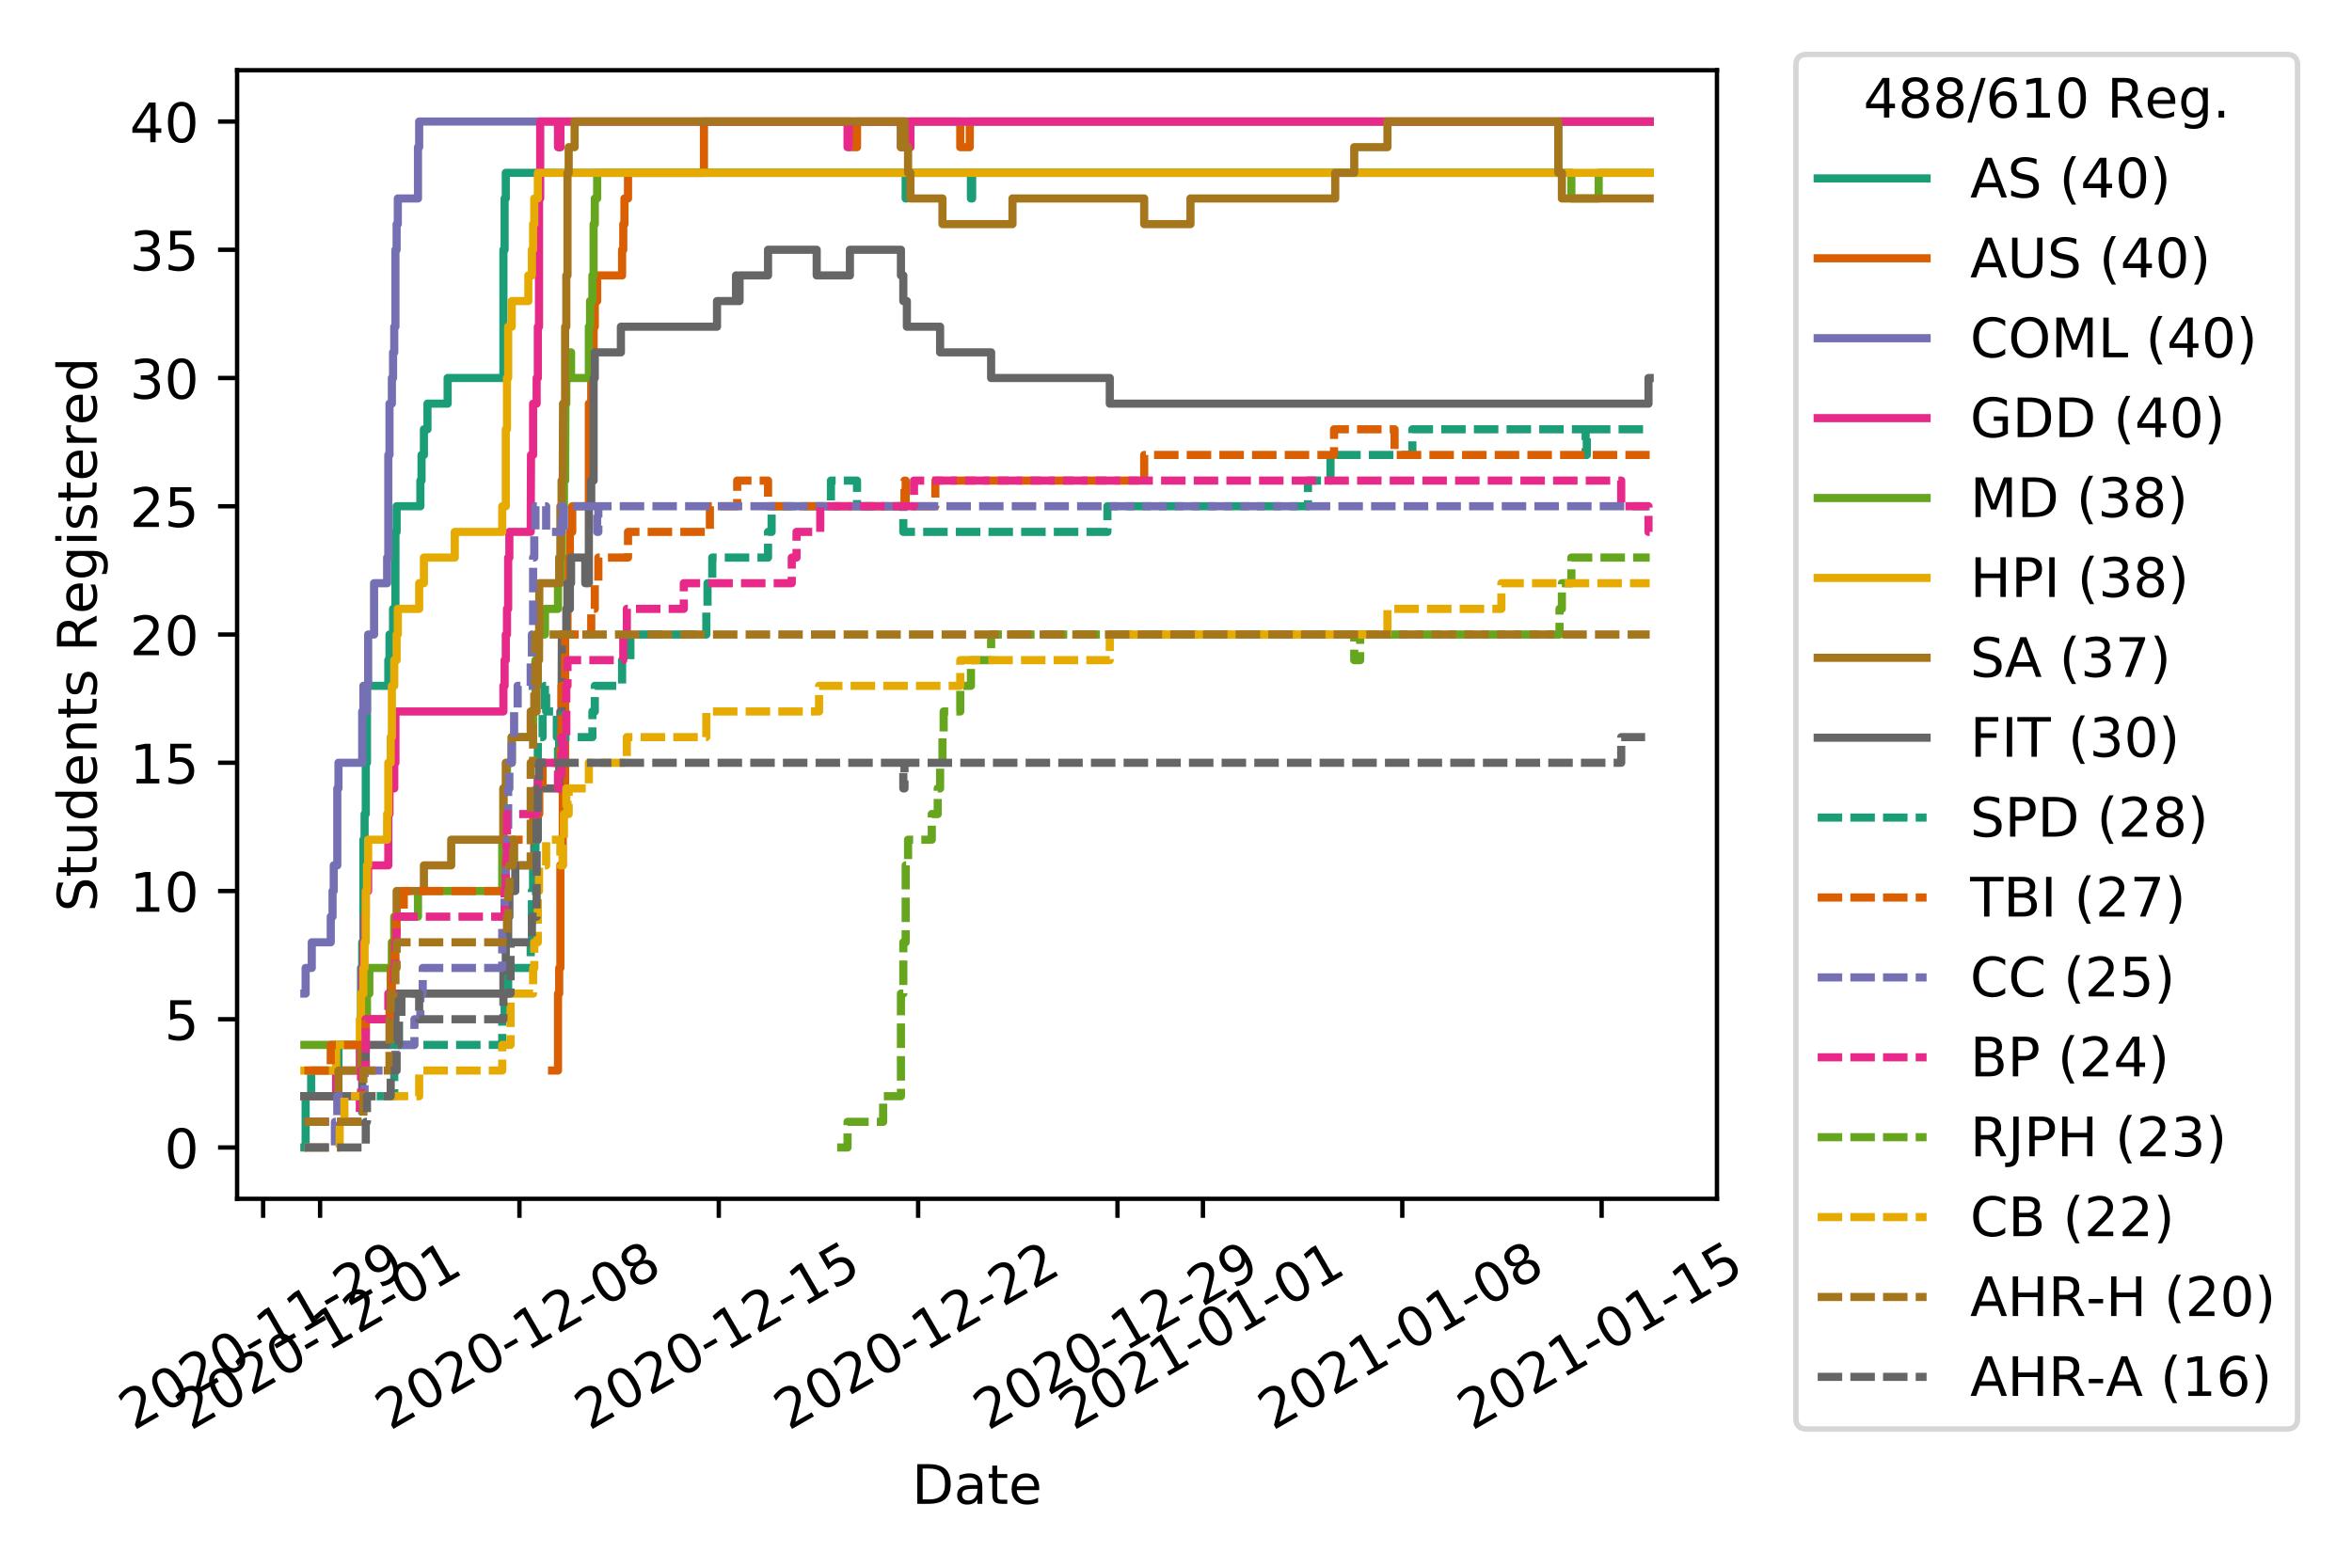 <?xml version="1.0" encoding="utf-8" standalone="no"?>
<!DOCTYPE svg PUBLIC "-//W3C//DTD SVG 1.1//EN"
  "http://www.w3.org/Graphics/SVG/1.1/DTD/svg11.dtd">
<!-- Created with matplotlib (https://matplotlib.org/) -->
<svg height="288pt" version="1.1" viewBox="0 0 432 288" width="432pt" xmlns="http://www.w3.org/2000/svg" xmlns:xlink="http://www.w3.org/1999/xlink">
 <defs>
  <style type="text/css">
*{stroke-linecap:butt;stroke-linejoin:round;}
  </style>
 </defs>
 <g id="figure_1">
  <g id="patch_1">
   <path d="M 0 288 
L 432 288 
L 432 0 
L 0 0 
z
" style="fill:#ffffff;"/>
  </g>
  <g id="axes_1">
   <g id="patch_2">
    <path d="M 43.55 220.231 
L 315.36 220.231 
L 315.36 12.9 
L 43.55 12.9 
z
" style="fill:#ffffff;"/>
   </g>
   <g id="matplotlib.axis_1">
    <g id="xtick_1">
     <g id="line2d_1">
      <defs>
       <path d="M 0 0 
L 0 3.5 
" id="m674969b088" style="stroke:#000000;stroke-width:0.8;"/>
      </defs>
      <g>
       <use style="stroke:#000000;stroke-width:0.8;" x="48.33" xlink:href="#m674969b088" y="220.231"/>
      </g>
     </g>
     <g id="text_1">
      <!-- 2020-11-29 -->
      <defs>
       <path d="M 19.188 8.297 
L 53.609 8.297 
L 53.609 0 
L 7.328 0 
L 7.328 8.297 
Q 12.938 14.109 22.625 23.891 
Q 32.328 33.688 34.812 36.531 
Q 39.547 41.844 41.422 45.531 
Q 43.312 49.219 43.312 52.781 
Q 43.312 58.594 39.234 62.25 
Q 35.156 65.922 28.609 65.922 
Q 23.969 65.922 18.812 64.312 
Q 13.672 62.703 7.812 59.422 
L 7.812 69.391 
Q 13.766 71.781 18.938 73 
Q 24.125 74.219 28.422 74.219 
Q 39.75 74.219 46.484 68.547 
Q 53.219 62.891 53.219 53.422 
Q 53.219 48.922 51.531 44.891 
Q 49.859 40.875 45.406 35.406 
Q 44.188 33.984 37.641 27.219 
Q 31.109 20.453 19.188 8.297 
z
" id="DejaVuSans-50"/>
       <path d="M 31.781 66.406 
Q 24.172 66.406 20.328 58.906 
Q 16.5 51.422 16.5 36.375 
Q 16.5 21.391 20.328 13.891 
Q 24.172 6.391 31.781 6.391 
Q 39.453 6.391 43.281 13.891 
Q 47.125 21.391 47.125 36.375 
Q 47.125 51.422 43.281 58.906 
Q 39.453 66.406 31.781 66.406 
z
M 31.781 74.219 
Q 44.047 74.219 50.516 64.516 
Q 56.984 54.828 56.984 36.375 
Q 56.984 17.969 50.516 8.266 
Q 44.047 -1.422 31.781 -1.422 
Q 19.531 -1.422 13.062 8.266 
Q 6.594 17.969 6.594 36.375 
Q 6.594 54.828 13.062 64.516 
Q 19.531 74.219 31.781 74.219 
z
" id="DejaVuSans-48"/>
       <path d="M 4.891 31.391 
L 31.203 31.391 
L 31.203 23.391 
L 4.891 23.391 
z
" id="DejaVuSans-45"/>
       <path d="M 12.406 8.297 
L 28.516 8.297 
L 28.516 63.922 
L 10.984 60.406 
L 10.984 69.391 
L 28.422 72.906 
L 38.281 72.906 
L 38.281 8.297 
L 54.391 8.297 
L 54.391 0 
L 12.406 0 
z
" id="DejaVuSans-49"/>
       <path d="M 10.984 1.516 
L 10.984 10.5 
Q 14.703 8.734 18.5 7.812 
Q 22.312 6.891 25.984 6.891 
Q 35.75 6.891 40.891 13.453 
Q 46.047 20.016 46.781 33.406 
Q 43.953 29.203 39.594 26.953 
Q 35.25 24.703 29.984 24.703 
Q 19.047 24.703 12.672 31.312 
Q 6.297 37.938 6.297 49.422 
Q 6.297 60.641 12.938 67.422 
Q 19.578 74.219 30.609 74.219 
Q 43.266 74.219 49.922 64.516 
Q 56.594 54.828 56.594 36.375 
Q 56.594 19.141 48.406 8.859 
Q 40.234 -1.422 26.422 -1.422 
Q 22.703 -1.422 18.891 -0.688 
Q 15.094 0.047 10.984 1.516 
z
M 30.609 32.422 
Q 37.25 32.422 41.125 36.953 
Q 45.016 41.5 45.016 49.422 
Q 45.016 57.281 41.125 61.844 
Q 37.25 66.406 30.609 66.406 
Q 23.969 66.406 20.094 61.844 
Q 16.219 57.281 16.219 49.422 
Q 16.219 41.5 20.094 36.953 
Q 23.969 32.422 30.609 32.422 
z
" id="DejaVuSans-57"/>
      </defs>
      <g transform="translate(24.545 262.869)rotate(-30)scale(0.1 -0.1)">
       <use xlink:href="#DejaVuSans-50"/>
       <use x="63.623" xlink:href="#DejaVuSans-48"/>
       <use x="127.246" xlink:href="#DejaVuSans-50"/>
       <use x="190.869" xlink:href="#DejaVuSans-48"/>
       <use x="254.492" xlink:href="#DejaVuSans-45"/>
       <use x="290.576" xlink:href="#DejaVuSans-49"/>
       <use x="354.199" xlink:href="#DejaVuSans-49"/>
       <use x="417.822" xlink:href="#DejaVuSans-45"/>
       <use x="453.906" xlink:href="#DejaVuSans-50"/>
       <use x="517.529" xlink:href="#DejaVuSans-57"/>
      </g>
     </g>
    </g>
    <g id="xtick_2">
     <g id="line2d_2">
      <g>
       <use style="stroke:#000000;stroke-width:0.8;" x="58.791" xlink:href="#m674969b088" y="220.231"/>
      </g>
     </g>
     <g id="text_2">
      <!-- 2020-12-01 -->
      <g transform="translate(35.006 262.869)rotate(-30)scale(0.1 -0.1)">
       <use xlink:href="#DejaVuSans-50"/>
       <use x="63.623" xlink:href="#DejaVuSans-48"/>
       <use x="127.246" xlink:href="#DejaVuSans-50"/>
       <use x="190.869" xlink:href="#DejaVuSans-48"/>
       <use x="254.492" xlink:href="#DejaVuSans-45"/>
       <use x="290.576" xlink:href="#DejaVuSans-49"/>
       <use x="354.199" xlink:href="#DejaVuSans-50"/>
       <use x="417.822" xlink:href="#DejaVuSans-45"/>
       <use x="453.906" xlink:href="#DejaVuSans-48"/>
       <use x="517.529" xlink:href="#DejaVuSans-49"/>
      </g>
     </g>
    </g>
    <g id="xtick_3">
     <g id="line2d_3">
      <g>
       <use style="stroke:#000000;stroke-width:0.8;" x="95.407" xlink:href="#m674969b088" y="220.231"/>
      </g>
     </g>
     <g id="text_3">
      <!-- 2020-12-08 -->
      <defs>
       <path d="M 31.781 34.625 
Q 24.75 34.625 20.719 30.859 
Q 16.703 27.094 16.703 20.516 
Q 16.703 13.922 20.719 10.156 
Q 24.75 6.391 31.781 6.391 
Q 38.812 6.391 42.859 10.172 
Q 46.922 13.969 46.922 20.516 
Q 46.922 27.094 42.891 30.859 
Q 38.875 34.625 31.781 34.625 
z
M 21.922 38.812 
Q 15.578 40.375 12.031 44.719 
Q 8.5 49.078 8.5 55.328 
Q 8.5 64.062 14.719 69.141 
Q 20.953 74.219 31.781 74.219 
Q 42.672 74.219 48.875 69.141 
Q 55.078 64.062 55.078 55.328 
Q 55.078 49.078 51.531 44.719 
Q 48 40.375 41.703 38.812 
Q 48.828 37.156 52.797 32.312 
Q 56.781 27.484 56.781 20.516 
Q 56.781 9.906 50.312 4.234 
Q 43.844 -1.422 31.781 -1.422 
Q 19.734 -1.422 13.25 4.234 
Q 6.781 9.906 6.781 20.516 
Q 6.781 27.484 10.781 32.312 
Q 14.797 37.156 21.922 38.812 
z
M 18.312 54.391 
Q 18.312 48.734 21.844 45.562 
Q 25.391 42.391 31.781 42.391 
Q 38.141 42.391 41.719 45.562 
Q 45.312 48.734 45.312 54.391 
Q 45.312 60.062 41.719 63.234 
Q 38.141 66.406 31.781 66.406 
Q 25.391 66.406 21.844 63.234 
Q 18.312 60.062 18.312 54.391 
z
" id="DejaVuSans-56"/>
      </defs>
      <g transform="translate(71.622 262.869)rotate(-30)scale(0.1 -0.1)">
       <use xlink:href="#DejaVuSans-50"/>
       <use x="63.623" xlink:href="#DejaVuSans-48"/>
       <use x="127.246" xlink:href="#DejaVuSans-50"/>
       <use x="190.869" xlink:href="#DejaVuSans-48"/>
       <use x="254.492" xlink:href="#DejaVuSans-45"/>
       <use x="290.576" xlink:href="#DejaVuSans-49"/>
       <use x="354.199" xlink:href="#DejaVuSans-50"/>
       <use x="417.822" xlink:href="#DejaVuSans-45"/>
       <use x="453.906" xlink:href="#DejaVuSans-48"/>
       <use x="517.529" xlink:href="#DejaVuSans-56"/>
      </g>
     </g>
    </g>
    <g id="xtick_4">
     <g id="line2d_4">
      <g>
       <use style="stroke:#000000;stroke-width:0.8;" x="132.023" xlink:href="#m674969b088" y="220.231"/>
      </g>
     </g>
     <g id="text_4">
      <!-- 2020-12-15 -->
      <defs>
       <path d="M 10.797 72.906 
L 49.516 72.906 
L 49.516 64.594 
L 19.828 64.594 
L 19.828 46.734 
Q 21.969 47.469 24.109 47.828 
Q 26.266 48.188 28.422 48.188 
Q 40.625 48.188 47.75 41.5 
Q 54.891 34.812 54.891 23.391 
Q 54.891 11.625 47.562 5.094 
Q 40.234 -1.422 26.906 -1.422 
Q 22.312 -1.422 17.547 -0.641 
Q 12.797 0.141 7.719 1.703 
L 7.719 11.625 
Q 12.109 9.234 16.797 8.062 
Q 21.484 6.891 26.703 6.891 
Q 35.156 6.891 40.078 11.328 
Q 45.016 15.766 45.016 23.391 
Q 45.016 31 40.078 35.438 
Q 35.156 39.891 26.703 39.891 
Q 22.75 39.891 18.812 39.016 
Q 14.891 38.141 10.797 36.281 
z
" id="DejaVuSans-53"/>
      </defs>
      <g transform="translate(108.237 262.869)rotate(-30)scale(0.1 -0.1)">
       <use xlink:href="#DejaVuSans-50"/>
       <use x="63.623" xlink:href="#DejaVuSans-48"/>
       <use x="127.246" xlink:href="#DejaVuSans-50"/>
       <use x="190.869" xlink:href="#DejaVuSans-48"/>
       <use x="254.492" xlink:href="#DejaVuSans-45"/>
       <use x="290.576" xlink:href="#DejaVuSans-49"/>
       <use x="354.199" xlink:href="#DejaVuSans-50"/>
       <use x="417.822" xlink:href="#DejaVuSans-45"/>
       <use x="453.906" xlink:href="#DejaVuSans-49"/>
       <use x="517.529" xlink:href="#DejaVuSans-53"/>
      </g>
     </g>
    </g>
    <g id="xtick_5">
     <g id="line2d_5">
      <g>
       <use style="stroke:#000000;stroke-width:0.8;" x="168.638" xlink:href="#m674969b088" y="220.231"/>
      </g>
     </g>
     <g id="text_5">
      <!-- 2020-12-22 -->
      <g transform="translate(144.853 262.869)rotate(-30)scale(0.1 -0.1)">
       <use xlink:href="#DejaVuSans-50"/>
       <use x="63.623" xlink:href="#DejaVuSans-48"/>
       <use x="127.246" xlink:href="#DejaVuSans-50"/>
       <use x="190.869" xlink:href="#DejaVuSans-48"/>
       <use x="254.492" xlink:href="#DejaVuSans-45"/>
       <use x="290.576" xlink:href="#DejaVuSans-49"/>
       <use x="354.199" xlink:href="#DejaVuSans-50"/>
       <use x="417.822" xlink:href="#DejaVuSans-45"/>
       <use x="453.906" xlink:href="#DejaVuSans-50"/>
       <use x="517.529" xlink:href="#DejaVuSans-50"/>
      </g>
     </g>
    </g>
    <g id="xtick_6">
     <g id="line2d_6">
      <g>
       <use style="stroke:#000000;stroke-width:0.8;" x="205.254" xlink:href="#m674969b088" y="220.231"/>
      </g>
     </g>
     <g id="text_6">
      <!-- 2020-12-29 -->
      <g transform="translate(181.469 262.869)rotate(-30)scale(0.1 -0.1)">
       <use xlink:href="#DejaVuSans-50"/>
       <use x="63.623" xlink:href="#DejaVuSans-48"/>
       <use x="127.246" xlink:href="#DejaVuSans-50"/>
       <use x="190.869" xlink:href="#DejaVuSans-48"/>
       <use x="254.492" xlink:href="#DejaVuSans-45"/>
       <use x="290.576" xlink:href="#DejaVuSans-49"/>
       <use x="354.199" xlink:href="#DejaVuSans-50"/>
       <use x="417.822" xlink:href="#DejaVuSans-45"/>
       <use x="453.906" xlink:href="#DejaVuSans-50"/>
       <use x="517.529" xlink:href="#DejaVuSans-57"/>
      </g>
     </g>
    </g>
    <g id="xtick_7">
     <g id="line2d_7">
      <g>
       <use style="stroke:#000000;stroke-width:0.8;" x="220.946" xlink:href="#m674969b088" y="220.231"/>
      </g>
     </g>
     <g id="text_7">
      <!-- 2021-01-01 -->
      <g transform="translate(197.161 262.869)rotate(-30)scale(0.1 -0.1)">
       <use xlink:href="#DejaVuSans-50"/>
       <use x="63.623" xlink:href="#DejaVuSans-48"/>
       <use x="127.246" xlink:href="#DejaVuSans-50"/>
       <use x="190.869" xlink:href="#DejaVuSans-49"/>
       <use x="254.492" xlink:href="#DejaVuSans-45"/>
       <use x="290.576" xlink:href="#DejaVuSans-48"/>
       <use x="354.199" xlink:href="#DejaVuSans-49"/>
       <use x="417.822" xlink:href="#DejaVuSans-45"/>
       <use x="453.906" xlink:href="#DejaVuSans-48"/>
       <use x="517.529" xlink:href="#DejaVuSans-49"/>
      </g>
     </g>
    </g>
    <g id="xtick_8">
     <g id="line2d_8">
      <g>
       <use style="stroke:#000000;stroke-width:0.8;" x="257.562" xlink:href="#m674969b088" y="220.231"/>
      </g>
     </g>
     <g id="text_8">
      <!-- 2021-01-08 -->
      <g transform="translate(233.777 262.869)rotate(-30)scale(0.1 -0.1)">
       <use xlink:href="#DejaVuSans-50"/>
       <use x="63.623" xlink:href="#DejaVuSans-48"/>
       <use x="127.246" xlink:href="#DejaVuSans-50"/>
       <use x="190.869" xlink:href="#DejaVuSans-49"/>
       <use x="254.492" xlink:href="#DejaVuSans-45"/>
       <use x="290.576" xlink:href="#DejaVuSans-48"/>
       <use x="354.199" xlink:href="#DejaVuSans-49"/>
       <use x="417.822" xlink:href="#DejaVuSans-45"/>
       <use x="453.906" xlink:href="#DejaVuSans-48"/>
       <use x="517.529" xlink:href="#DejaVuSans-56"/>
      </g>
     </g>
    </g>
    <g id="xtick_9">
     <g id="line2d_9">
      <g>
       <use style="stroke:#000000;stroke-width:0.8;" x="294.178" xlink:href="#m674969b088" y="220.231"/>
      </g>
     </g>
     <g id="text_9">
      <!-- 2021-01-15 -->
      <g transform="translate(270.392 262.869)rotate(-30)scale(0.1 -0.1)">
       <use xlink:href="#DejaVuSans-50"/>
       <use x="63.623" xlink:href="#DejaVuSans-48"/>
       <use x="127.246" xlink:href="#DejaVuSans-50"/>
       <use x="190.869" xlink:href="#DejaVuSans-49"/>
       <use x="254.492" xlink:href="#DejaVuSans-45"/>
       <use x="290.576" xlink:href="#DejaVuSans-48"/>
       <use x="354.199" xlink:href="#DejaVuSans-49"/>
       <use x="417.822" xlink:href="#DejaVuSans-45"/>
       <use x="453.906" xlink:href="#DejaVuSans-49"/>
       <use x="517.529" xlink:href="#DejaVuSans-53"/>
      </g>
     </g>
    </g>
    <g id="text_10">
     <!-- Date -->
     <defs>
      <path d="M 19.672 64.797 
L 19.672 8.109 
L 31.594 8.109 
Q 46.688 8.109 53.688 14.938 
Q 60.688 21.781 60.688 36.531 
Q 60.688 51.172 53.688 57.984 
Q 46.688 64.797 31.594 64.797 
z
M 9.812 72.906 
L 30.078 72.906 
Q 51.266 72.906 61.172 64.094 
Q 71.094 55.281 71.094 36.531 
Q 71.094 17.672 61.125 8.828 
Q 51.172 0 30.078 0 
L 9.812 0 
z
" id="DejaVuSans-68"/>
      <path d="M 34.281 27.484 
Q 23.391 27.484 19.188 25 
Q 14.984 22.516 14.984 16.5 
Q 14.984 11.719 18.141 8.906 
Q 21.297 6.109 26.703 6.109 
Q 34.188 6.109 38.703 11.406 
Q 43.219 16.703 43.219 25.484 
L 43.219 27.484 
z
M 52.203 31.203 
L 52.203 0 
L 43.219 0 
L 43.219 8.297 
Q 40.141 3.328 35.547 0.953 
Q 30.953 -1.422 24.312 -1.422 
Q 15.922 -1.422 10.953 3.297 
Q 6 8.016 6 15.922 
Q 6 25.141 12.172 29.828 
Q 18.359 34.516 30.609 34.516 
L 43.219 34.516 
L 43.219 35.406 
Q 43.219 41.609 39.141 45 
Q 35.062 48.391 27.688 48.391 
Q 23 48.391 18.547 47.266 
Q 14.109 46.141 10.016 43.891 
L 10.016 52.203 
Q 14.938 54.109 19.578 55.047 
Q 24.219 56 28.609 56 
Q 40.484 56 46.344 49.844 
Q 52.203 43.703 52.203 31.203 
z
" id="DejaVuSans-97"/>
      <path d="M 18.312 70.219 
L 18.312 54.688 
L 36.812 54.688 
L 36.812 47.703 
L 18.312 47.703 
L 18.312 18.016 
Q 18.312 11.328 20.141 9.422 
Q 21.969 7.516 27.594 7.516 
L 36.812 7.516 
L 36.812 0 
L 27.594 0 
Q 17.188 0 13.234 3.875 
Q 9.281 7.766 9.281 18.016 
L 9.281 47.703 
L 2.688 47.703 
L 2.688 54.688 
L 9.281 54.688 
L 9.281 70.219 
z
" id="DejaVuSans-116"/>
      <path d="M 56.203 29.594 
L 56.203 25.203 
L 14.891 25.203 
Q 15.484 15.922 20.484 11.062 
Q 25.484 6.203 34.422 6.203 
Q 39.594 6.203 44.453 7.469 
Q 49.312 8.734 54.109 11.281 
L 54.109 2.781 
Q 49.266 0.734 44.188 -0.344 
Q 39.109 -1.422 33.891 -1.422 
Q 20.797 -1.422 13.156 6.188 
Q 5.516 13.812 5.516 26.812 
Q 5.516 40.234 12.766 48.109 
Q 20.016 56 32.328 56 
Q 43.359 56 49.781 48.891 
Q 56.203 41.797 56.203 29.594 
z
M 47.219 32.234 
Q 47.125 39.594 43.094 43.984 
Q 39.062 48.391 32.422 48.391 
Q 24.906 48.391 20.391 44.141 
Q 15.875 39.891 15.188 32.172 
z
" id="DejaVuSans-101"/>
     </defs>
     <g transform="translate(167.504 276.269)scale(0.1 -0.1)">
      <use xlink:href="#DejaVuSans-68"/>
      <use x="77.002" xlink:href="#DejaVuSans-97"/>
      <use x="138.281" xlink:href="#DejaVuSans-116"/>
      <use x="177.49" xlink:href="#DejaVuSans-101"/>
     </g>
    </g>
   </g>
   <g id="matplotlib.axis_2">
    <g id="ytick_1">
     <g id="line2d_10">
      <defs>
       <path d="M 0 0 
L -3.5 0 
" id="m6336001ef5" style="stroke:#000000;stroke-width:0.8;"/>
      </defs>
      <g>
       <use style="stroke:#000000;stroke-width:0.8;" x="43.55" xlink:href="#m6336001ef5" y="210.807"/>
      </g>
     </g>
     <g id="text_11">
      <!-- 0 -->
      <g transform="translate(30.188 214.606)scale(0.1 -0.1)">
       <use xlink:href="#DejaVuSans-48"/>
      </g>
     </g>
    </g>
    <g id="ytick_2">
     <g id="line2d_11">
      <g>
       <use style="stroke:#000000;stroke-width:0.8;" x="43.55" xlink:href="#m6336001ef5" y="187.246"/>
      </g>
     </g>
     <g id="text_12">
      <!-- 5 -->
      <g transform="translate(30.188 191.046)scale(0.1 -0.1)">
       <use xlink:href="#DejaVuSans-53"/>
      </g>
     </g>
    </g>
    <g id="ytick_3">
     <g id="line2d_12">
      <g>
       <use style="stroke:#000000;stroke-width:0.8;" x="43.55" xlink:href="#m6336001ef5" y="163.686"/>
      </g>
     </g>
     <g id="text_13">
      <!-- 10 -->
      <g transform="translate(23.825 167.485)scale(0.1 -0.1)">
       <use xlink:href="#DejaVuSans-49"/>
       <use x="63.623" xlink:href="#DejaVuSans-48"/>
      </g>
     </g>
    </g>
    <g id="ytick_4">
     <g id="line2d_13">
      <g>
       <use style="stroke:#000000;stroke-width:0.8;" x="43.55" xlink:href="#m6336001ef5" y="140.126"/>
      </g>
     </g>
     <g id="text_14">
      <!-- 15 -->
      <g transform="translate(23.825 143.925)scale(0.1 -0.1)">
       <use xlink:href="#DejaVuSans-49"/>
       <use x="63.623" xlink:href="#DejaVuSans-53"/>
      </g>
     </g>
    </g>
    <g id="ytick_5">
     <g id="line2d_14">
      <g>
       <use style="stroke:#000000;stroke-width:0.8;" x="43.55" xlink:href="#m6336001ef5" y="116.565"/>
      </g>
     </g>
     <g id="text_15">
      <!-- 20 -->
      <g transform="translate(23.825 120.365)scale(0.1 -0.1)">
       <use xlink:href="#DejaVuSans-50"/>
       <use x="63.623" xlink:href="#DejaVuSans-48"/>
      </g>
     </g>
    </g>
    <g id="ytick_6">
     <g id="line2d_15">
      <g>
       <use style="stroke:#000000;stroke-width:0.8;" x="43.55" xlink:href="#m6336001ef5" y="93.005"/>
      </g>
     </g>
     <g id="text_16">
      <!-- 25 -->
      <g transform="translate(23.825 96.804)scale(0.1 -0.1)">
       <use xlink:href="#DejaVuSans-50"/>
       <use x="63.623" xlink:href="#DejaVuSans-53"/>
      </g>
     </g>
    </g>
    <g id="ytick_7">
     <g id="line2d_16">
      <g>
       <use style="stroke:#000000;stroke-width:0.8;" x="43.55" xlink:href="#m6336001ef5" y="69.445"/>
      </g>
     </g>
     <g id="text_17">
      <!-- 30 -->
      <defs>
       <path d="M 40.578 39.312 
Q 47.656 37.797 51.625 33 
Q 55.609 28.219 55.609 21.188 
Q 55.609 10.406 48.188 4.484 
Q 40.766 -1.422 27.094 -1.422 
Q 22.516 -1.422 17.656 -0.516 
Q 12.797 0.391 7.625 2.203 
L 7.625 11.719 
Q 11.719 9.328 16.594 8.109 
Q 21.484 6.891 26.812 6.891 
Q 36.078 6.891 40.938 10.547 
Q 45.797 14.203 45.797 21.188 
Q 45.797 27.641 41.281 31.266 
Q 36.766 34.906 28.719 34.906 
L 20.219 34.906 
L 20.219 43.016 
L 29.109 43.016 
Q 36.375 43.016 40.234 45.922 
Q 44.094 48.828 44.094 54.297 
Q 44.094 59.906 40.109 62.906 
Q 36.141 65.922 28.719 65.922 
Q 24.656 65.922 20.016 65.031 
Q 15.375 64.156 9.812 62.312 
L 9.812 71.094 
Q 15.438 72.656 20.344 73.438 
Q 25.25 74.219 29.594 74.219 
Q 40.828 74.219 47.359 69.109 
Q 53.906 64.016 53.906 55.328 
Q 53.906 49.266 50.438 45.094 
Q 46.969 40.922 40.578 39.312 
z
" id="DejaVuSans-51"/>
      </defs>
      <g transform="translate(23.825 73.244)scale(0.1 -0.1)">
       <use xlink:href="#DejaVuSans-51"/>
       <use x="63.623" xlink:href="#DejaVuSans-48"/>
      </g>
     </g>
    </g>
    <g id="ytick_8">
     <g id="line2d_17">
      <g>
       <use style="stroke:#000000;stroke-width:0.8;" x="43.55" xlink:href="#m6336001ef5" y="45.884"/>
      </g>
     </g>
     <g id="text_18">
      <!-- 35 -->
      <g transform="translate(23.825 49.684)scale(0.1 -0.1)">
       <use xlink:href="#DejaVuSans-51"/>
       <use x="63.623" xlink:href="#DejaVuSans-53"/>
      </g>
     </g>
    </g>
    <g id="ytick_9">
     <g id="line2d_18">
      <g>
       <use style="stroke:#000000;stroke-width:0.8;" x="43.55" xlink:href="#m6336001ef5" y="22.324"/>
      </g>
     </g>
     <g id="text_19">
      <!-- 40 -->
      <defs>
       <path d="M 37.797 64.312 
L 12.891 25.391 
L 37.797 25.391 
z
M 35.203 72.906 
L 47.609 72.906 
L 47.609 25.391 
L 58.016 25.391 
L 58.016 17.188 
L 47.609 17.188 
L 47.609 0 
L 37.797 0 
L 37.797 17.188 
L 4.891 17.188 
L 4.891 26.703 
z
" id="DejaVuSans-52"/>
      </defs>
      <g transform="translate(23.825 26.123)scale(0.1 -0.1)">
       <use xlink:href="#DejaVuSans-52"/>
       <use x="63.623" xlink:href="#DejaVuSans-48"/>
      </g>
     </g>
    </g>
    <g id="text_20">
     <!-- Students Registered -->
     <defs>
      <path d="M 53.516 70.516 
L 53.516 60.891 
Q 47.906 63.578 42.922 64.891 
Q 37.938 66.219 33.297 66.219 
Q 25.25 66.219 20.875 63.094 
Q 16.5 59.969 16.5 54.203 
Q 16.5 49.359 19.406 46.891 
Q 22.312 44.438 30.422 42.922 
L 36.375 41.703 
Q 47.406 39.594 52.656 34.297 
Q 57.906 29 57.906 20.125 
Q 57.906 9.516 50.797 4.047 
Q 43.703 -1.422 29.984 -1.422 
Q 24.812 -1.422 18.969 -0.25 
Q 13.141 0.922 6.891 3.219 
L 6.891 13.375 
Q 12.891 10.016 18.656 8.297 
Q 24.422 6.594 29.984 6.594 
Q 38.422 6.594 43.016 9.906 
Q 47.609 13.234 47.609 19.391 
Q 47.609 24.75 44.312 27.781 
Q 41.016 30.812 33.5 32.328 
L 27.484 33.5 
Q 16.453 35.688 11.516 40.375 
Q 6.594 45.062 6.594 53.422 
Q 6.594 63.094 13.406 68.656 
Q 20.219 74.219 32.172 74.219 
Q 37.312 74.219 42.625 73.281 
Q 47.953 72.359 53.516 70.516 
z
" id="DejaVuSans-83"/>
      <path d="M 8.5 21.578 
L 8.5 54.688 
L 17.484 54.688 
L 17.484 21.922 
Q 17.484 14.156 20.5 10.266 
Q 23.531 6.391 29.594 6.391 
Q 36.859 6.391 41.078 11.031 
Q 45.312 15.672 45.312 23.688 
L 45.312 54.688 
L 54.297 54.688 
L 54.297 0 
L 45.312 0 
L 45.312 8.406 
Q 42.047 3.422 37.719 1 
Q 33.406 -1.422 27.688 -1.422 
Q 18.266 -1.422 13.375 4.438 
Q 8.5 10.297 8.5 21.578 
z
M 31.109 56 
z
" id="DejaVuSans-117"/>
      <path d="M 45.406 46.391 
L 45.406 75.984 
L 54.391 75.984 
L 54.391 0 
L 45.406 0 
L 45.406 8.203 
Q 42.578 3.328 38.25 0.953 
Q 33.938 -1.422 27.875 -1.422 
Q 17.969 -1.422 11.734 6.484 
Q 5.516 14.406 5.516 27.297 
Q 5.516 40.188 11.734 48.094 
Q 17.969 56 27.875 56 
Q 33.938 56 38.25 53.625 
Q 42.578 51.266 45.406 46.391 
z
M 14.797 27.297 
Q 14.797 17.391 18.875 11.75 
Q 22.953 6.109 30.078 6.109 
Q 37.203 6.109 41.297 11.75 
Q 45.406 17.391 45.406 27.297 
Q 45.406 37.203 41.297 42.844 
Q 37.203 48.484 30.078 48.484 
Q 22.953 48.484 18.875 42.844 
Q 14.797 37.203 14.797 27.297 
z
" id="DejaVuSans-100"/>
      <path d="M 54.891 33.016 
L 54.891 0 
L 45.906 0 
L 45.906 32.719 
Q 45.906 40.484 42.875 44.328 
Q 39.844 48.188 33.797 48.188 
Q 26.516 48.188 22.312 43.547 
Q 18.109 38.922 18.109 30.906 
L 18.109 0 
L 9.078 0 
L 9.078 54.688 
L 18.109 54.688 
L 18.109 46.188 
Q 21.344 51.125 25.703 53.562 
Q 30.078 56 35.797 56 
Q 45.219 56 50.047 50.172 
Q 54.891 44.344 54.891 33.016 
z
" id="DejaVuSans-110"/>
      <path d="M 44.281 53.078 
L 44.281 44.578 
Q 40.484 46.531 36.375 47.5 
Q 32.281 48.484 27.875 48.484 
Q 21.188 48.484 17.844 46.438 
Q 14.5 44.391 14.5 40.281 
Q 14.5 37.156 16.891 35.375 
Q 19.281 33.594 26.516 31.984 
L 29.594 31.297 
Q 39.156 29.25 43.188 25.516 
Q 47.219 21.781 47.219 15.094 
Q 47.219 7.469 41.188 3.016 
Q 35.156 -1.422 24.609 -1.422 
Q 20.219 -1.422 15.453 -0.562 
Q 10.688 0.297 5.422 2 
L 5.422 11.281 
Q 10.406 8.688 15.234 7.391 
Q 20.062 6.109 24.812 6.109 
Q 31.156 6.109 34.562 8.281 
Q 37.984 10.453 37.984 14.406 
Q 37.984 18.062 35.516 20.016 
Q 33.062 21.969 24.703 23.781 
L 21.578 24.516 
Q 13.234 26.266 9.516 29.906 
Q 5.812 33.547 5.812 39.891 
Q 5.812 47.609 11.281 51.797 
Q 16.75 56 26.812 56 
Q 31.781 56 36.172 55.266 
Q 40.578 54.547 44.281 53.078 
z
" id="DejaVuSans-115"/>
      <path id="DejaVuSans-32"/>
      <path d="M 44.391 34.188 
Q 47.562 33.109 50.562 29.594 
Q 53.562 26.078 56.594 19.922 
L 66.609 0 
L 56 0 
L 46.688 18.703 
Q 43.062 26.031 39.672 28.422 
Q 36.281 30.812 30.422 30.812 
L 19.672 30.812 
L 19.672 0 
L 9.812 0 
L 9.812 72.906 
L 32.078 72.906 
Q 44.578 72.906 50.734 67.672 
Q 56.891 62.453 56.891 51.906 
Q 56.891 45.016 53.688 40.469 
Q 50.484 35.938 44.391 34.188 
z
M 19.672 64.797 
L 19.672 38.922 
L 32.078 38.922 
Q 39.203 38.922 42.844 42.219 
Q 46.484 45.516 46.484 51.906 
Q 46.484 58.297 42.844 61.547 
Q 39.203 64.797 32.078 64.797 
z
" id="DejaVuSans-82"/>
      <path d="M 45.406 27.984 
Q 45.406 37.75 41.375 43.109 
Q 37.359 48.484 30.078 48.484 
Q 22.859 48.484 18.828 43.109 
Q 14.797 37.75 14.797 27.984 
Q 14.797 18.266 18.828 12.891 
Q 22.859 7.516 30.078 7.516 
Q 37.359 7.516 41.375 12.891 
Q 45.406 18.266 45.406 27.984 
z
M 54.391 6.781 
Q 54.391 -7.172 48.188 -13.984 
Q 42 -20.797 29.203 -20.797 
Q 24.469 -20.797 20.266 -20.094 
Q 16.062 -19.391 12.109 -17.922 
L 12.109 -9.188 
Q 16.062 -11.328 19.922 -12.344 
Q 23.781 -13.375 27.781 -13.375 
Q 36.625 -13.375 41.016 -8.766 
Q 45.406 -4.156 45.406 5.172 
L 45.406 9.625 
Q 42.625 4.781 38.281 2.391 
Q 33.938 0 27.875 0 
Q 17.828 0 11.672 7.656 
Q 5.516 15.328 5.516 27.984 
Q 5.516 40.672 11.672 48.328 
Q 17.828 56 27.875 56 
Q 33.938 56 38.281 53.609 
Q 42.625 51.219 45.406 46.391 
L 45.406 54.688 
L 54.391 54.688 
z
" id="DejaVuSans-103"/>
      <path d="M 9.422 54.688 
L 18.406 54.688 
L 18.406 0 
L 9.422 0 
z
M 9.422 75.984 
L 18.406 75.984 
L 18.406 64.594 
L 9.422 64.594 
z
" id="DejaVuSans-105"/>
      <path d="M 41.109 46.297 
Q 39.594 47.172 37.812 47.578 
Q 36.031 48 33.891 48 
Q 26.266 48 22.188 43.047 
Q 18.109 38.094 18.109 28.812 
L 18.109 0 
L 9.078 0 
L 9.078 54.688 
L 18.109 54.688 
L 18.109 46.188 
Q 20.953 51.172 25.484 53.578 
Q 30.031 56 36.531 56 
Q 37.453 56 38.578 55.875 
Q 39.703 55.766 41.062 55.516 
z
" id="DejaVuSans-114"/>
     </defs>
     <g transform="translate(17.745 167.499)rotate(-90)scale(0.1 -0.1)">
      <use xlink:href="#DejaVuSans-83"/>
      <use x="63.477" xlink:href="#DejaVuSans-116"/>
      <use x="102.686" xlink:href="#DejaVuSans-117"/>
      <use x="166.064" xlink:href="#DejaVuSans-100"/>
      <use x="229.541" xlink:href="#DejaVuSans-101"/>
      <use x="291.064" xlink:href="#DejaVuSans-110"/>
      <use x="354.443" xlink:href="#DejaVuSans-116"/>
      <use x="393.652" xlink:href="#DejaVuSans-115"/>
      <use x="445.752" xlink:href="#DejaVuSans-32"/>
      <use x="477.539" xlink:href="#DejaVuSans-82"/>
      <use x="546.959" xlink:href="#DejaVuSans-101"/>
      <use x="608.482" xlink:href="#DejaVuSans-103"/>
      <use x="671.959" xlink:href="#DejaVuSans-105"/>
      <use x="699.742" xlink:href="#DejaVuSans-115"/>
      <use x="751.842" xlink:href="#DejaVuSans-116"/>
      <use x="791.051" xlink:href="#DejaVuSans-101"/>
      <use x="852.574" xlink:href="#DejaVuSans-114"/>
      <use x="893.656" xlink:href="#DejaVuSans-101"/>
      <use x="955.18" xlink:href="#DejaVuSans-100"/>
     </g>
    </g>
   </g>
   <g id="line2d_19">
    <path clip-path="url(#p308b7213de)" d="M 55.905 210.807 
L 56.135 210.807 
L 56.135 201.383 
L 56.245 201.383 
L 57.157 201.383 
L 57.157 196.67 
L 57.262 196.67 
L 62.17 196.67 
L 62.17 191.958 
L 62.279 191.958 
L 66.311 191.958 
L 66.311 177.822 
L 66.42 177.822 
L 66.529 177.822 
L 66.529 173.11 
L 66.638 173.11 
L 66.747 173.11 
L 66.747 154.262 
L 66.856 154.262 
L 66.965 154.262 
L 66.965 149.55 
L 67.074 149.55 
L 67.183 149.55 
L 67.183 140.126 
L 67.292 140.126 
L 67.401 140.126 
L 67.401 125.99 
L 67.51 125.99 
L 71.324 125.99 
L 71.324 121.277 
L 71.433 121.277 
L 71.542 121.277 
L 71.542 116.565 
L 71.651 116.565 
L 72.196 116.565 
L 72.196 111.853 
L 72.305 111.853 
L 72.632 111.853 
L 72.632 97.717 
L 72.741 97.717 
L 72.85 97.717 
L 72.85 93.005 
L 72.959 93.005 
L 77.209 93.005 
L 77.209 88.293 
L 77.318 88.293 
L 77.426 88.293 
L 77.426 83.581 
L 77.535 83.581 
L 77.862 83.581 
L 77.862 78.869 
L 77.971 78.869 
L 78.516 78.869 
L 78.516 74.157 
L 78.625 74.157 
L 82.221 74.157 
L 82.221 69.445 
L 82.33 69.445 
L 92.465 69.445 
L 92.465 45.884 
L 92.574 45.884 
L 92.683 45.884 
L 92.683 36.46 
L 92.792 36.46 
L 92.901 36.46 
L 92.901 31.748 
L 93.01 31.748 
L 166.35 31.748 
L 166.35 36.46 
L 166.459 36.46 
L 166.568 36.46 
L 166.568 31.748 
L 166.677 31.748 
L 178.337 31.748 
L 178.337 36.46 
L 178.446 36.46 
L 178.555 36.46 
L 178.555 31.748 
L 178.664 31.748 
L 286.223 31.748 
L 286.223 22.324 
L 286.332 22.324 
L 303.005 22.324 
L 303.005 22.324 
" style="fill:none;stroke:#1b9e77;stroke-linecap:square;stroke-width:1.5;"/>
   </g>
   <g id="line2d_20">
    <path clip-path="url(#p308b7213de)" d="M 101.401 196.67 
L 102.491 196.67 
L 102.491 182.534 
L 102.6 182.534 
L 102.709 182.534 
L 102.709 177.822 
L 102.818 177.822 
L 102.927 177.822 
L 102.927 158.974 
L 103.036 158.974 
L 103.363 158.974 
L 103.363 144.838 
L 103.472 144.838 
L 103.798 144.838 
L 103.798 116.565 
L 103.907 116.565 
L 104.234 116.565 
L 104.234 107.141 
L 104.343 107.141 
L 104.452 107.141 
L 104.452 102.429 
L 104.561 102.429 
L 104.67 102.429 
L 104.67 97.717 
L 104.779 97.717 
L 105.106 97.717 
L 105.106 93.005 
L 105.215 93.005 
L 108.157 93.005 
L 108.157 74.157 
L 108.266 74.157 
L 108.593 74.157 
L 108.593 69.445 
L 108.702 69.445 
L 109.029 69.445 
L 109.029 60.021 
L 109.138 60.021 
L 109.247 60.021 
L 109.247 55.309 
L 109.356 55.309 
L 109.683 55.309 
L 109.683 50.597 
L 109.792 50.597 
L 114.26 50.597 
L 114.26 45.884 
L 114.369 45.884 
L 114.478 45.884 
L 114.478 41.172 
L 114.587 41.172 
L 114.696 41.172 
L 114.696 36.46 
L 114.805 36.46 
L 115.35 36.46 
L 115.35 31.748 
L 115.459 31.748 
L 129.299 31.748 
L 129.299 22.324 
L 129.408 22.324 
L 156.107 22.324 
L 156.107 27.036 
L 156.215 27.036 
L 157.414 27.036 
L 157.414 22.324 
L 157.523 22.324 
L 176.376 22.324 
L 176.376 27.036 
L 176.485 27.036 
L 178.119 27.036 
L 178.119 22.324 
L 178.228 22.324 
L 303.005 22.324 
L 303.005 22.324 
" style="fill:none;stroke:#d95f02;stroke-linecap:square;stroke-width:1.5;"/>
   </g>
   <g id="line2d_21">
    <path clip-path="url(#p308b7213de)" d="M 55.905 182.534 
L 56.135 182.534 
L 56.135 177.822 
L 56.245 177.822 
L 57.262 177.822 
L 57.262 173.11 
L 60.75 173.11 
L 60.75 168.398 
L 61.08 168.398 
L 61.08 163.686 
L 61.189 163.686 
L 61.298 163.686 
L 61.298 158.974 
L 61.407 158.974 
L 61.952 158.974 
L 61.952 144.838 
L 62.061 144.838 
L 62.17 144.838 
L 62.17 140.126 
L 62.279 140.126 
L 66.529 140.126 
L 66.529 130.702 
L 66.638 130.702 
L 66.747 130.702 
L 66.747 125.99 
L 66.856 125.99 
L 66.965 125.99 
L 66.965 130.702 
L 67.074 130.702 
L 67.401 130.702 
L 67.401 125.99 
L 67.51 125.99 
L 67.619 125.99 
L 67.619 116.565 
L 67.728 116.565 
L 68.708 116.565 
L 68.708 107.141 
L 68.817 107.141 
L 71.106 107.141 
L 71.106 102.429 
L 71.215 102.429 
L 71.324 102.429 
L 71.324 83.581 
L 71.433 83.581 
L 71.542 83.581 
L 71.542 74.157 
L 71.651 74.157 
L 71.978 74.157 
L 71.978 69.445 
L 72.087 69.445 
L 72.196 69.445 
L 72.196 64.733 
L 72.305 64.733 
L 72.414 64.733 
L 72.414 60.021 
L 72.523 60.021 
L 72.632 60.021 
L 72.632 45.884 
L 72.741 45.884 
L 72.85 45.884 
L 72.85 41.172 
L 72.959 41.172 
L 73.067 41.172 
L 73.067 36.46 
L 73.176 36.46 
L 76.773 36.46 
L 76.773 27.036 
L 76.882 27.036 
L 76.991 27.036 
L 76.991 22.324 
L 77.1 22.324 
L 102.709 22.324 
L 102.709 27.036 
L 102.818 27.036 
L 102.927 27.036 
L 102.927 22.324 
L 103.036 22.324 
L 303.005 22.324 
L 303.005 22.324 
" style="fill:none;stroke:#7570b3;stroke-linecap:square;stroke-width:1.5;"/>
   </g>
   <g id="line2d_22">
    <path clip-path="url(#p308b7213de)" d="M 55.905 201.383 
L 61.734 201.383 
L 61.734 196.67 
L 61.843 196.67 
L 66.093 196.67 
L 66.093 191.958 
L 66.202 191.958 
L 66.311 191.958 
L 66.311 187.246 
L 66.42 187.246 
L 66.529 187.246 
L 66.529 177.822 
L 66.638 177.822 
L 66.747 177.822 
L 66.747 173.11 
L 66.856 173.11 
L 66.965 173.11 
L 66.965 168.398 
L 67.074 168.398 
L 67.183 168.398 
L 67.183 163.686 
L 67.292 163.686 
L 67.619 163.686 
L 67.619 158.974 
L 67.728 158.974 
L 71.324 158.974 
L 71.324 149.55 
L 71.433 149.55 
L 71.542 149.55 
L 71.542 144.838 
L 71.651 144.838 
L 72.414 144.838 
L 72.414 140.126 
L 72.523 140.126 
L 72.632 140.126 
L 72.632 130.702 
L 72.741 130.702 
L 92.465 130.702 
L 92.465 125.99 
L 92.574 125.99 
L 92.683 125.99 
L 92.683 121.277 
L 92.792 121.277 
L 92.901 121.277 
L 92.901 116.565 
L 93.01 116.565 
L 93.119 116.565 
L 93.119 111.853 
L 93.228 111.853 
L 93.337 111.853 
L 93.337 102.429 
L 93.446 102.429 
L 93.555 102.429 
L 93.555 97.717 
L 93.664 97.717 
L 97.478 97.717 
L 97.532 83.581 
L 97.587 83.581 
L 97.914 83.581 
L 97.914 74.157 
L 98.023 74.157 
L 98.568 74.157 
L 98.568 69.445 
L 98.677 69.445 
L 98.786 69.445 
L 98.786 60.021 
L 98.895 60.021 
L 99.004 60.021 
L 99.004 36.46 
L 99.113 36.46 
L 99.221 36.46 
L 99.221 22.324 
L 99.331 22.324 
L 102.491 22.324 
L 102.491 27.036 
L 102.6 27.036 
L 102.927 27.036 
L 102.927 22.324 
L 103.036 22.324 
L 155.671 22.324 
L 155.671 27.036 
L 155.78 27.036 
L 155.889 27.036 
L 155.889 22.324 
L 155.998 22.324 
L 165.478 22.324 
L 165.478 27.036 
L 165.587 27.036 
L 165.914 27.036 
L 165.914 22.324 
L 166.023 22.324 
L 166.35 22.324 
L 166.35 27.036 
L 166.459 27.036 
L 167.222 27.036 
L 167.222 22.324 
L 167.331 22.324 
L 303.005 22.324 
L 303.005 22.324 
" style="fill:none;stroke:#e7298a;stroke-linecap:square;stroke-width:1.5;"/>
   </g>
   <g id="line2d_23">
    <path clip-path="url(#p308b7213de)" d="M 55.905 191.958 
L 66.311 191.958 
L 66.311 187.246 
L 66.42 187.246 
L 67.401 187.246 
L 67.401 182.534 
L 67.51 182.534 
L 67.837 182.534 
L 67.837 177.822 
L 67.946 177.822 
L 71.978 177.822 
L 71.978 173.11 
L 72.087 173.11 
L 72.414 173.11 
L 72.414 168.398 
L 72.523 168.398 
L 76.773 168.398 
L 76.773 163.686 
L 76.882 163.686 
L 92.247 163.686 
L 92.247 154.262 
L 92.356 154.262 
L 92.465 154.262 
L 92.465 144.838 
L 92.574 144.838 
L 93.119 144.838 
L 93.119 140.126 
L 93.228 140.126 
L 93.991 140.126 
L 93.991 135.414 
L 94.1 135.414 
L 97.914 135.414 
L 97.914 130.702 
L 98.023 130.702 
L 98.35 130.702 
L 98.35 121.277 
L 98.459 121.277 
L 98.786 121.277 
L 98.786 116.565 
L 98.895 116.565 
L 100.093 116.565 
L 100.093 111.853 
L 100.202 111.853 
L 102.491 111.853 
L 102.491 107.141 
L 102.6 107.141 
L 102.927 107.141 
L 102.927 102.429 
L 103.036 102.429 
L 103.145 102.429 
L 103.145 93.005 
L 103.254 93.005 
L 103.581 93.005 
L 103.581 88.293 
L 103.69 88.293 
L 103.798 88.293 
L 103.853 74.157 
L 103.907 74.157 
L 104.016 74.157 
L 104.016 64.733 
L 104.125 64.733 
L 104.888 64.733 
L 104.888 69.445 
L 104.997 69.445 
L 108.157 69.445 
L 108.157 60.021 
L 108.266 60.021 
L 108.375 60.021 
L 108.375 55.309 
L 108.484 55.309 
L 108.811 55.309 
L 108.811 50.597 
L 108.92 50.597 
L 109.029 50.597 
L 109.029 41.172 
L 109.138 41.172 
L 109.247 41.172 
L 109.247 36.46 
L 109.356 36.46 
L 109.683 36.46 
L 109.683 31.748 
L 109.792 31.748 
L 288.62 31.748 
L 288.62 36.46 
L 288.729 36.46 
L 293.633 36.46 
L 293.633 31.748 
L 293.742 31.748 
L 303.005 31.748 
L 303.005 31.748 
" style="fill:none;stroke:#66a61e;stroke-linecap:square;stroke-width:1.5;"/>
   </g>
   <g id="line2d_24">
    <path clip-path="url(#p308b7213de)" d="M 55.905 196.67 
L 61.734 196.67 
L 61.734 191.958 
L 61.843 191.958 
L 66.093 191.958 
L 66.093 187.246 
L 66.202 187.246 
L 66.311 187.246 
L 66.311 182.534 
L 66.42 182.534 
L 66.747 182.534 
L 66.747 177.822 
L 66.856 177.822 
L 66.965 177.822 
L 66.965 173.11 
L 67.074 173.11 
L 67.183 173.11 
L 67.183 163.686 
L 67.292 163.686 
L 67.401 163.686 
L 67.401 158.974 
L 67.51 158.974 
L 67.619 158.974 
L 67.619 154.262 
L 67.728 154.262 
L 71.106 154.262 
L 71.106 149.55 
L 71.215 149.55 
L 71.324 149.55 
L 71.324 140.126 
L 71.433 140.126 
L 71.76 140.126 
L 71.76 135.414 
L 71.869 135.414 
L 71.978 135.414 
L 71.978 125.99 
L 72.087 125.99 
L 72.414 125.99 
L 72.414 121.277 
L 72.523 121.277 
L 72.85 121.277 
L 72.85 116.565 
L 72.959 116.565 
L 73.067 116.565 
L 73.067 111.853 
L 73.176 111.853 
L 76.991 111.853 
L 76.991 107.141 
L 77.1 107.141 
L 77.862 107.141 
L 77.862 102.429 
L 77.971 102.429 
L 83.529 102.429 
L 83.529 97.717 
L 83.638 97.717 
L 92.247 97.717 
L 92.247 93.005 
L 92.356 93.005 
L 92.901 93.005 
L 92.901 78.869 
L 93.01 78.869 
L 93.119 78.869 
L 93.119 69.445 
L 93.228 69.445 
L 93.337 69.445 
L 93.337 60.021 
L 93.446 60.021 
L 93.991 60.021 
L 93.991 55.309 
L 94.1 55.309 
L 97.042 55.309 
L 97.042 50.597 
L 97.151 50.597 
L 97.696 50.597 
L 97.696 45.884 
L 97.805 45.884 
L 97.914 45.884 
L 97.914 41.172 
L 98.023 41.172 
L 98.132 41.172 
L 98.132 36.46 
L 98.241 36.46 
L 98.786 36.46 
L 98.786 31.748 
L 98.895 31.748 
L 303.005 31.748 
L 303.005 31.748 
" style="fill:none;stroke:#e6ab02;stroke-linecap:square;stroke-width:1.5;"/>
   </g>
   <g id="line2d_25">
    <path clip-path="url(#p308b7213de)" d="M 55.905 201.383 
L 62.17 201.383 
L 62.17 196.67 
L 62.279 196.67 
L 66.311 196.67 
L 66.311 191.958 
L 66.42 191.958 
L 67.183 191.958 
L 67.183 187.246 
L 67.292 187.246 
L 71.76 187.246 
L 71.76 177.822 
L 71.869 177.822 
L 72.196 177.822 
L 72.196 173.11 
L 72.305 173.11 
L 72.632 173.11 
L 72.632 168.398 
L 72.741 168.398 
L 72.85 168.398 
L 72.85 163.686 
L 72.959 163.686 
L 77.862 163.686 
L 77.862 158.974 
L 77.971 158.974 
L 82.875 158.974 
L 82.875 154.262 
L 82.984 154.262 
L 92.465 154.262 
L 92.465 144.838 
L 92.574 144.838 
L 92.901 144.838 
L 92.901 140.126 
L 93.01 140.126 
L 93.991 140.126 
L 93.991 135.414 
L 94.1 135.414 
L 97.478 135.414 
L 97.478 130.702 
L 97.587 130.702 
L 98.568 130.702 
L 98.568 125.99 
L 98.677 125.99 
L 98.786 125.99 
L 98.786 121.277 
L 98.895 121.277 
L 99.004 121.277 
L 99.058 107.141 
L 99.113 107.141 
L 102.709 107.141 
L 102.709 102.429 
L 102.818 102.429 
L 102.927 102.429 
L 102.927 93.005 
L 103.036 93.005 
L 103.145 93.005 
L 103.145 88.293 
L 103.254 88.293 
L 103.363 88.293 
L 103.417 74.157 
L 103.472 74.157 
L 103.798 74.157 
L 103.798 60.021 
L 103.907 60.021 
L 104.016 60.021 
L 104.016 50.597 
L 104.125 50.597 
L 104.234 50.597 
L 104.234 31.748 
L 104.343 31.748 
L 104.452 31.748 
L 104.452 27.036 
L 104.561 27.036 
L 105.542 27.036 
L 105.542 22.324 
L 105.651 22.324 
L 165.478 22.324 
L 165.478 27.036 
L 165.587 27.036 
L 165.696 27.036 
L 165.696 22.324 
L 165.805 22.324 
L 166.132 22.324 
L 166.132 27.036 
L 166.241 27.036 
L 166.786 27.036 
L 166.786 31.748 
L 166.895 31.748 
L 167.222 31.748 
L 167.222 36.46 
L 167.331 36.46 
L 173.107 36.46 
L 173.107 41.172 
L 173.216 41.172 
L 185.966 41.172 
L 185.966 36.46 
L 186.075 36.46 
L 210.158 36.46 
L 210.158 41.172 
L 210.267 41.172 
L 218.658 41.172 
L 218.658 36.46 
L 218.767 36.46 
L 245.248 36.46 
L 245.248 31.748 
L 245.357 31.748 
L 248.735 31.748 
L 248.735 27.036 
L 248.844 27.036 
L 254.838 27.036 
L 254.838 22.324 
L 286.223 22.324 
L 286.223 31.748 
L 286.332 31.748 
L 286.877 31.748 
L 286.877 36.46 
L 286.986 36.46 
L 303.005 36.46 
L 303.005 36.46 
" style="fill:none;stroke:#a6761d;stroke-linecap:square;stroke-width:1.5;"/>
   </g>
   <g id="line2d_26">
    <path clip-path="url(#p308b7213de)" d="M 55.905 201.383 
L 66.529 201.383 
L 66.529 196.67 
L 66.638 196.67 
L 67.183 196.67 
L 67.183 191.958 
L 67.292 191.958 
L 71.978 191.958 
L 71.978 187.246 
L 72.087 187.246 
L 72.414 187.246 
L 72.414 191.958 
L 72.523 191.958 
L 72.632 191.958 
L 72.632 182.534 
L 72.741 182.534 
L 92.465 182.534 
L 92.465 177.822 
L 92.574 177.822 
L 92.901 177.822 
L 92.901 173.11 
L 93.01 173.11 
L 93.337 173.11 
L 93.337 168.398 
L 93.446 168.398 
L 93.555 168.398 
L 93.555 163.686 
L 93.664 163.686 
L 94.645 163.686 
L 94.645 158.974 
L 94.754 158.974 
L 98.132 158.974 
L 98.132 154.262 
L 98.241 154.262 
L 98.786 154.262 
L 98.786 149.55 
L 98.895 149.55 
L 99.004 149.55 
L 99.004 144.838 
L 99.113 144.838 
L 102.709 144.838 
L 102.709 135.414 
L 102.818 135.414 
L 102.927 135.414 
L 102.927 130.702 
L 103.036 130.702 
L 103.145 130.702 
L 103.199 116.565 
L 103.254 116.565 
L 104.016 116.565 
L 104.016 111.853 
L 104.125 111.853 
L 104.234 111.853 
L 104.234 107.141 
L 104.343 107.141 
L 104.452 107.141 
L 104.452 111.853 
L 104.561 111.853 
L 104.67 111.853 
L 104.67 107.141 
L 104.779 107.141 
L 104.888 107.141 
L 104.888 102.429 
L 104.997 102.429 
L 107.504 102.429 
L 107.504 107.141 
L 107.613 107.141 
L 108.157 107.141 
L 108.157 93.005 
L 108.266 93.005 
L 108.593 93.005 
L 108.593 88.293 
L 108.702 88.293 
L 109.029 88.293 
L 109.029 69.445 
L 109.138 69.445 
L 109.247 69.445 
L 109.247 64.733 
L 109.356 64.733 
L 114.042 64.733 
L 114.042 60.021 
L 114.151 60.021 
L 131.696 60.021 
L 131.696 55.309 
L 131.805 55.309 
L 135.183 55.309 
L 135.183 50.597 
L 135.292 50.597 
L 135.401 50.597 
L 135.401 55.309 
L 135.51 55.309 
L 135.837 55.309 
L 135.837 50.597 
L 135.946 50.597 
L 141.068 50.597 
L 141.068 45.884 
L 141.177 45.884 
L 150.004 45.884 
L 150.004 50.597 
L 150.113 50.597 
L 156.107 50.597 
L 156.107 45.884 
L 156.215 45.884 
L 165.478 45.884 
L 165.478 50.597 
L 165.587 50.597 
L 165.914 50.597 
L 165.914 55.309 
L 166.023 55.309 
L 166.568 55.309 
L 166.568 60.021 
L 166.677 60.021 
L 172.671 60.021 
L 172.671 64.733 
L 172.78 64.733 
L 182.043 64.733 
L 182.043 69.445 
L 182.152 69.445 
L 203.838 69.445 
L 203.838 74.157 
L 203.947 74.157 
L 302.787 74.157 
L 302.787 69.445 
L 302.896 69.445 
L 303.005 69.445 
L 303.005 69.445 
" style="fill:none;stroke:#666666;stroke-linecap:square;stroke-width:1.5;"/>
   </g>
   <g id="line2d_27">
    <path clip-path="url(#p308b7213de)" d="M 55.905 206.095 
L 66.529 206.095 
L 66.529 201.383 
L 66.638 201.383 
L 72.414 201.383 
L 72.414 191.958 
L 72.523 191.958 
L 92.247 191.958 
L 92.247 187.246 
L 92.356 187.246 
L 92.683 187.246 
L 92.683 182.534 
L 92.792 182.534 
L 93.337 182.534 
L 93.337 177.822 
L 93.446 177.822 
L 97.478 177.822 
L 97.478 173.11 
L 97.587 173.11 
L 97.696 173.11 
L 97.696 163.686 
L 97.805 163.686 
L 97.914 163.686 
L 97.914 158.974 
L 98.023 158.974 
L 98.35 158.974 
L 98.35 154.262 
L 98.459 154.262 
L 98.568 154.262 
L 98.568 144.838 
L 98.677 144.838 
L 98.786 144.838 
L 98.786 135.414 
L 98.895 135.414 
L 99.657 135.414 
L 99.657 130.702 
L 99.766 130.702 
L 100.093 130.702 
L 100.093 125.99 
L 100.202 125.99 
L 100.311 125.99 
L 100.311 130.702 
L 100.42 130.702 
L 102.273 130.702 
L 102.273 135.414 
L 102.382 135.414 
L 102.491 135.414 
L 102.491 140.126 
L 102.6 140.126 
L 102.709 140.126 
L 102.709 135.414 
L 102.818 135.414 
L 102.927 135.414 
L 102.927 140.126 
L 103.036 140.126 
L 103.145 140.126 
L 103.145 135.414 
L 103.254 135.414 
L 103.363 135.414 
L 103.363 130.702 
L 103.472 130.702 
L 103.798 130.702 
L 103.798 135.414 
L 103.907 135.414 
L 108.811 135.414 
L 108.811 130.702 
L 108.92 130.702 
L 109.247 130.702 
L 109.247 125.99 
L 109.356 125.99 
L 114.26 125.99 
L 114.26 121.277 
L 114.369 121.277 
L 115.786 121.277 
L 115.786 116.565 
L 115.895 116.565 
L 129.735 116.565 
L 129.735 111.853 
L 129.844 111.853 
L 129.952 111.853 
L 129.952 107.141 
L 130.061 107.141 
L 130.824 107.141 
L 130.824 102.429 
L 130.933 102.429 
L 141.068 102.429 
L 141.068 97.717 
L 141.177 97.717 
L 141.722 97.717 
L 141.722 93.005 
L 141.831 93.005 
L 152.619 93.005 
L 152.619 88.293 
L 152.728 88.293 
L 157.414 88.293 
L 157.414 93.005 
L 157.523 93.005 
L 165.914 93.005 
L 165.914 97.717 
L 166.023 97.717 
L 203.402 97.717 
L 203.402 93.005 
L 203.511 93.005 
L 240.235 93.005 
L 240.235 88.293 
L 240.344 88.293 
L 244.376 88.293 
L 244.376 83.581 
L 244.485 83.581 
L 259.415 83.581 
L 259.415 78.869 
L 259.524 78.869 
L 291.236 78.869 
L 291.236 83.581 
L 291.345 83.581 
L 291.454 83.581 
L 291.454 78.869 
L 291.563 78.869 
L 303.005 78.869 
L 303.005 78.869 
" style="fill:none;stroke:#1b9e77;stroke-dasharray:4.5,1.5;stroke-dashoffset:0;stroke-width:1.5;"/>
   </g>
   <g id="line2d_28">
    <path clip-path="url(#p308b7213de)" d="M 55.905 196.67 
L 60.75 196.67 
L 60.75 191.958 
L 67.183 191.958 
L 67.183 187.246 
L 67.292 187.246 
L 71.542 187.246 
L 71.542 182.534 
L 71.651 182.534 
L 71.978 182.534 
L 71.978 177.822 
L 72.087 177.822 
L 72.632 177.822 
L 72.632 173.11 
L 72.741 173.11 
L 72.85 173.11 
L 72.85 168.398 
L 72.959 168.398 
L 74.157 168.398 
L 74.157 163.686 
L 74.266 163.686 
L 92.901 163.686 
L 92.901 154.262 
L 93.01 154.262 
L 97.914 154.262 
L 97.914 149.55 
L 98.023 149.55 
L 99.004 149.55 
L 99.004 144.838 
L 99.113 144.838 
L 99.657 144.838 
L 99.657 140.126 
L 99.766 140.126 
L 102.927 140.126 
L 102.927 135.414 
L 103.036 135.414 
L 103.145 135.414 
L 103.145 125.99 
L 103.254 125.99 
L 103.798 125.99 
L 103.798 116.565 
L 103.907 116.565 
L 108.593 116.565 
L 108.593 111.853 
L 108.702 111.853 
L 109.247 111.853 
L 109.247 107.141 
L 109.356 107.141 
L 109.901 107.141 
L 109.901 102.429 
L 110.01 102.429 
L 115.35 102.429 
L 115.35 97.717 
L 115.459 97.717 
L 130.388 97.717 
L 130.388 93.005 
L 130.497 93.005 
L 135.401 93.005 
L 135.401 88.293 
L 135.51 88.293 
L 141.068 88.293 
L 141.068 93.005 
L 141.177 93.005 
L 166.132 93.005 
L 166.132 88.293 
L 166.241 88.293 
L 166.35 88.293 
L 166.35 93.005 
L 166.459 93.005 
L 171.799 93.005 
L 171.799 88.293 
L 171.908 88.293 
L 210.158 88.293 
L 210.158 83.581 
L 210.267 83.581 
L 245.03 83.581 
L 245.03 78.869 
L 245.139 78.869 
L 256.146 78.869 
L 256.146 83.581 
L 256.255 83.581 
L 303.005 83.581 
L 303.005 83.581 
" style="fill:none;stroke:#d95f02;stroke-dasharray:4.5,1.5;stroke-dashoffset:0;stroke-width:1.5;"/>
   </g>
   <g id="line2d_29">
    <path clip-path="url(#p308b7213de)" d="M 55.905 210.807 
L 61.516 210.807 
L 61.516 206.095 
L 61.625 206.095 
L 61.952 206.095 
L 61.952 201.383 
L 62.061 201.383 
L 66.965 201.383 
L 66.965 196.67 
L 67.074 196.67 
L 72.632 196.67 
L 72.632 191.958 
L 72.741 191.958 
L 76.119 191.958 
L 76.119 187.246 
L 76.228 187.246 
L 77.209 187.246 
L 77.209 182.534 
L 77.318 182.534 
L 77.644 182.534 
L 77.644 177.822 
L 77.753 177.822 
L 92.247 177.822 
L 92.247 168.398 
L 92.356 168.398 
L 92.683 168.398 
L 92.683 163.686 
L 92.792 163.686 
L 92.901 163.686 
L 92.901 158.974 
L 93.01 158.974 
L 93.119 158.974 
L 93.119 154.262 
L 93.228 154.262 
L 93.337 154.262 
L 93.337 144.838 
L 93.446 144.838 
L 93.555 144.838 
L 93.555 140.126 
L 93.664 140.126 
L 93.991 140.126 
L 93.991 135.414 
L 94.1 135.414 
L 94.427 135.414 
L 94.427 130.702 
L 94.536 130.702 
L 95.08 130.702 
L 95.08 125.99 
L 95.189 125.99 
L 97.478 125.99 
L 97.478 121.277 
L 97.587 121.277 
L 97.696 121.277 
L 97.696 116.565 
L 97.805 116.565 
L 97.914 116.565 
L 97.914 102.429 
L 98.023 102.429 
L 98.132 102.429 
L 98.132 97.717 
L 98.241 97.717 
L 98.35 97.717 
L 98.35 93.005 
L 98.459 93.005 
L 100.311 93.005 
L 100.311 97.717 
L 100.42 97.717 
L 103.145 97.717 
L 103.145 93.005 
L 103.254 93.005 
L 103.363 93.005 
L 103.363 97.717 
L 103.472 97.717 
L 103.581 97.717 
L 103.581 93.005 
L 103.69 93.005 
L 109.683 93.005 
L 109.683 97.717 
L 109.792 97.717 
L 109.901 97.717 
L 109.901 93.005 
L 110.01 93.005 
L 303.005 93.005 
L 303.005 93.005 
" style="fill:none;stroke:#7570b3;stroke-dasharray:4.5,1.5;stroke-dashoffset:0;stroke-width:1.5;"/>
   </g>
   <g id="line2d_30">
    <path clip-path="url(#p308b7213de)" d="M 55.905 206.095 
L 66.093 206.095 
L 66.093 201.383 
L 66.202 201.383 
L 66.311 201.383 
L 66.311 196.67 
L 66.42 196.67 
L 67.183 196.67 
L 67.183 187.246 
L 67.292 187.246 
L 71.324 187.246 
L 71.324 182.534 
L 71.433 182.534 
L 72.414 182.534 
L 72.414 177.822 
L 72.523 177.822 
L 72.632 177.822 
L 72.632 173.11 
L 72.741 173.11 
L 72.85 173.11 
L 72.85 168.398 
L 72.959 168.398 
L 92.683 168.398 
L 92.683 163.686 
L 92.792 163.686 
L 92.901 163.686 
L 92.901 158.974 
L 93.01 158.974 
L 93.119 158.974 
L 93.119 149.55 
L 93.228 149.55 
L 98.568 149.55 
L 98.568 144.838 
L 98.677 144.838 
L 98.786 144.838 
L 98.786 140.126 
L 98.895 140.126 
L 102.491 140.126 
L 102.491 144.838 
L 102.6 144.838 
L 103.145 144.838 
L 103.145 135.414 
L 103.254 135.414 
L 103.363 135.414 
L 103.363 140.126 
L 103.472 140.126 
L 103.581 140.126 
L 103.581 135.414 
L 103.69 135.414 
L 104.016 135.414 
L 104.016 125.99 
L 104.125 125.99 
L 104.234 125.99 
L 104.234 121.277 
L 104.343 121.277 
L 114.478 121.277 
L 114.478 116.565 
L 114.587 116.565 
L 115.132 116.565 
L 115.132 111.853 
L 115.241 111.853 
L 125.593 111.853 
L 125.593 107.141 
L 125.702 107.141 
L 145.427 107.141 
L 145.427 102.429 
L 145.536 102.429 
L 146.299 102.429 
L 146.299 97.717 
L 146.408 97.717 
L 150.658 97.717 
L 150.658 93.005 
L 150.767 93.005 
L 167.876 93.005 
L 167.876 88.293 
L 167.985 88.293 
L 297.774 88.293 
L 297.774 93.005 
L 297.883 93.005 
L 302.787 93.005 
L 302.787 97.717 
L 302.896 97.717 
L 303.005 97.717 
L 303.005 97.717 
" style="fill:none;stroke:#e7298a;stroke-dasharray:4.5,1.5;stroke-dashoffset:0;stroke-width:1.5;"/>
   </g>
   <g id="line2d_31">
    <path clip-path="url(#p308b7213de)" d="M 153.764 210.807 
L 155.671 210.807 
L 155.671 206.095 
L 155.78 206.095 
L 162.209 206.095 
L 162.209 201.383 
L 162.318 201.383 
L 165.478 201.383 
L 165.478 182.534 
L 165.587 182.534 
L 165.914 182.534 
L 165.914 173.11 
L 166.023 173.11 
L 166.35 173.11 
L 166.35 158.974 
L 166.459 158.974 
L 166.786 158.974 
L 166.786 154.262 
L 166.895 154.262 
L 171.145 154.262 
L 171.145 149.55 
L 171.254 149.55 
L 172.235 149.55 
L 172.235 144.838 
L 172.344 144.838 
L 172.671 144.838 
L 172.671 140.126 
L 172.78 140.126 
L 173.107 140.126 
L 173.107 135.414 
L 173.216 135.414 
L 173.325 135.414 
L 173.325 130.702 
L 173.434 130.702 
L 176.376 130.702 
L 176.376 125.99 
L 176.485 125.99 
L 178.337 125.99 
L 178.337 121.277 
L 178.446 121.277 
L 182.043 121.277 
L 182.043 116.565 
L 182.152 116.565 
L 248.735 116.565 
L 248.735 121.277 
L 248.844 121.277 
L 249.825 121.277 
L 249.825 116.565 
L 249.934 116.565 
L 286.441 116.565 
L 286.441 111.853 
L 286.55 111.853 
L 286.877 111.853 
L 286.877 107.141 
L 286.986 107.141 
L 288.62 107.141 
L 288.62 102.429 
L 288.729 102.429 
L 303.005 102.429 
L 303.005 102.429 
" style="fill:none;stroke:#66a61e;stroke-dasharray:4.5,1.5;stroke-dashoffset:0;stroke-width:1.5;"/>
   </g>
   <g id="line2d_32">
    <path clip-path="url(#p308b7213de)" d="M 55.905 210.807 
L 62.388 210.807 
L 62.388 206.095 
L 62.497 206.095 
L 63.26 206.095 
L 63.26 201.383 
L 63.369 201.383 
L 76.991 201.383 
L 76.991 196.67 
L 77.1 196.67 
L 92.247 196.67 
L 92.247 191.958 
L 92.356 191.958 
L 93.773 191.958 
L 93.773 182.534 
L 93.882 182.534 
L 97.914 182.534 
L 97.914 177.822 
L 98.023 177.822 
L 98.132 177.822 
L 98.132 173.11 
L 98.241 173.11 
L 98.786 173.11 
L 98.786 163.686 
L 98.895 163.686 
L 99.004 163.686 
L 99.004 158.974 
L 99.113 158.974 
L 100.311 158.974 
L 100.311 154.262 
L 100.42 154.262 
L 102.927 154.262 
L 102.927 158.974 
L 103.036 158.974 
L 103.363 158.974 
L 103.363 154.262 
L 103.472 154.262 
L 103.581 154.262 
L 103.581 149.55 
L 103.69 149.55 
L 104.016 149.55 
L 104.016 144.838 
L 104.125 144.838 
L 104.234 144.838 
L 104.234 149.55 
L 104.343 149.55 
L 104.452 149.55 
L 104.452 144.838 
L 104.561 144.838 
L 108.157 144.838 
L 108.157 140.126 
L 108.266 140.126 
L 115.132 140.126 
L 115.132 135.414 
L 115.241 135.414 
L 129.735 135.414 
L 129.735 130.702 
L 129.844 130.702 
L 150.44 130.702 
L 150.44 125.99 
L 150.549 125.99 
L 176.376 125.99 
L 176.376 121.277 
L 176.485 121.277 
L 203.838 121.277 
L 203.838 116.565 
L 203.947 116.565 
L 254.838 116.565 
L 254.838 111.853 
L 275.761 111.853 
L 275.761 107.141 
L 275.87 107.141 
L 303.005 107.141 
L 303.005 107.141 
" style="fill:none;stroke:#e6ab02;stroke-dasharray:4.5,1.5;stroke-dashoffset:0;stroke-width:1.5;"/>
   </g>
   <g id="line2d_33">
    <path clip-path="url(#p308b7213de)" d="M 55.905 206.095 
L 66.747 206.095 
L 66.747 196.67 
L 66.856 196.67 
L 71.542 196.67 
L 71.542 187.246 
L 71.651 187.246 
L 71.76 187.246 
L 71.76 182.534 
L 71.869 182.534 
L 72.632 182.534 
L 72.632 177.822 
L 72.741 177.822 
L 72.85 177.822 
L 72.85 173.11 
L 72.959 173.11 
L 93.119 173.11 
L 93.119 168.398 
L 93.228 168.398 
L 93.337 168.398 
L 93.337 163.686 
L 93.446 163.686 
L 93.555 163.686 
L 93.555 158.974 
L 93.664 158.974 
L 94.209 158.974 
L 94.209 154.262 
L 94.318 154.262 
L 94.427 154.262 
L 94.427 158.974 
L 94.536 158.974 
L 97.478 158.974 
L 97.478 140.126 
L 97.587 140.126 
L 97.914 140.126 
L 97.914 130.702 
L 98.023 130.702 
L 98.132 130.702 
L 98.132 125.99 
L 98.241 125.99 
L 98.35 125.99 
L 98.35 116.565 
L 98.459 116.565 
L 303.005 116.565 
L 303.005 116.565 
" style="fill:none;stroke:#a6761d;stroke-dasharray:4.5,1.5;stroke-dashoffset:0;stroke-width:1.5;"/>
   </g>
   <g id="line2d_34">
    <path clip-path="url(#p308b7213de)" d="M 55.905 210.807 
L 67.183 210.807 
L 67.183 206.095 
L 67.292 206.095 
L 67.401 206.095 
L 67.401 201.383 
L 67.51 201.383 
L 71.76 201.383 
L 71.76 196.67 
L 71.869 196.67 
L 72.85 196.67 
L 72.85 191.958 
L 72.959 191.958 
L 73.285 191.958 
L 73.285 187.246 
L 73.394 187.246 
L 73.721 187.246 
L 73.721 182.534 
L 73.83 182.534 
L 76.991 182.534 
L 76.991 187.246 
L 77.1 187.246 
L 92.465 187.246 
L 92.465 182.534 
L 92.574 182.534 
L 93.773 182.534 
L 93.773 173.11 
L 93.882 173.11 
L 97.696 173.11 
L 97.696 168.398 
L 97.805 168.398 
L 98.568 168.398 
L 98.568 149.55 
L 98.677 149.55 
L 98.786 149.55 
L 98.786 144.838 
L 98.895 144.838 
L 99.004 144.838 
L 99.004 140.126 
L 99.113 140.126 
L 165.914 140.126 
L 165.914 144.838 
L 166.023 144.838 
L 166.132 144.838 
L 166.132 140.126 
L 166.241 140.126 
L 297.774 140.126 
L 297.774 135.414 
L 297.883 135.414 
L 303.005 135.414 
L 303.005 135.414 
" style="fill:none;stroke:#666666;stroke-dasharray:4.5,1.5;stroke-dashoffset:0;stroke-width:1.5;"/>
   </g>
   <g id="line2d_35"/>
   <g id="line2d_36"/>
   <g id="line2d_37"/>
   <g id="line2d_38"/>
   <g id="line2d_39"/>
   <g id="line2d_40"/>
   <g id="line2d_41"/>
   <g id="line2d_42"/>
   <g id="line2d_43"/>
   <g id="line2d_44"/>
   <g id="line2d_45"/>
   <g id="line2d_46"/>
   <g id="line2d_47"/>
   <g id="line2d_48"/>
   <g id="line2d_49"/>
   <g id="line2d_50"/>
   <g id="line2d_51"/>
   <g id="patch_3">
    <path d="M 43.55 220.231 
L 43.55 12.9 
" style="fill:none;stroke:#000000;stroke-linecap:square;stroke-linejoin:miter;stroke-width:0.8;"/>
   </g>
   <g id="patch_4">
    <path d="M 315.36 220.231 
L 315.36 12.9 
" style="fill:none;stroke:#000000;stroke-linecap:square;stroke-linejoin:miter;stroke-width:0.8;"/>
   </g>
   <g id="patch_5">
    <path d="M 43.55 220.231 
L 315.36 220.231 
" style="fill:none;stroke:#000000;stroke-linecap:square;stroke-linejoin:miter;stroke-width:0.8;"/>
   </g>
   <g id="patch_6">
    <path d="M 43.55 12.9 
L 315.36 12.9 
" style="fill:none;stroke:#000000;stroke-linecap:square;stroke-linejoin:miter;stroke-width:0.8;"/>
   </g>
  </g>
  <g id="legend_1">
   <g id="patch_7">
    <path d="M 331.863 262.528 
L 420 262.528 
Q 422 262.528 422 260.528 
L 422 12 
Q 422 10 420 10 
L 331.863 10 
Q 329.863 10 329.863 12 
L 329.863 260.528 
Q 329.863 262.528 331.863 262.528 
z
" style="fill:#ffffff;opacity:0.8;stroke:#cccccc;stroke-linejoin:miter;"/>
   </g>
   <g id="text_21">
    <!-- 488/610 Reg. -->
    <defs>
     <path d="M 25.391 72.906 
L 33.688 72.906 
L 8.297 -9.281 
L 0 -9.281 
z
" id="DejaVuSans-47"/>
     <path d="M 33.016 40.375 
Q 26.375 40.375 22.484 35.828 
Q 18.609 31.297 18.609 23.391 
Q 18.609 15.531 22.484 10.953 
Q 26.375 6.391 33.016 6.391 
Q 39.656 6.391 43.531 10.953 
Q 47.406 15.531 47.406 23.391 
Q 47.406 31.297 43.531 35.828 
Q 39.656 40.375 33.016 40.375 
z
M 52.594 71.297 
L 52.594 62.312 
Q 48.875 64.062 45.094 64.984 
Q 41.312 65.922 37.594 65.922 
Q 27.828 65.922 22.672 59.328 
Q 17.531 52.734 16.797 39.406 
Q 19.672 43.656 24.016 45.922 
Q 28.375 48.188 33.594 48.188 
Q 44.578 48.188 50.953 41.516 
Q 57.328 34.859 57.328 23.391 
Q 57.328 12.156 50.688 5.359 
Q 44.047 -1.422 33.016 -1.422 
Q 20.359 -1.422 13.672 8.266 
Q 6.984 17.969 6.984 36.375 
Q 6.984 53.656 15.188 63.938 
Q 23.391 74.219 37.203 74.219 
Q 40.922 74.219 44.703 73.484 
Q 48.484 72.75 52.594 71.297 
z
" id="DejaVuSans-54"/>
     <path d="M 10.688 12.406 
L 21 12.406 
L 21 0 
L 10.688 0 
z
" id="DejaVuSans-46"/>
    </defs>
    <g transform="translate(342.259 21.598)scale(0.1 -0.1)">
     <use xlink:href="#DejaVuSans-52"/>
     <use x="63.623" xlink:href="#DejaVuSans-56"/>
     <use x="127.246" xlink:href="#DejaVuSans-56"/>
     <use x="190.869" xlink:href="#DejaVuSans-47"/>
     <use x="224.561" xlink:href="#DejaVuSans-54"/>
     <use x="288.184" xlink:href="#DejaVuSans-49"/>
     <use x="351.807" xlink:href="#DejaVuSans-48"/>
     <use x="415.43" xlink:href="#DejaVuSans-32"/>
     <use x="447.217" xlink:href="#DejaVuSans-82"/>
     <use x="516.637" xlink:href="#DejaVuSans-101"/>
     <use x="578.16" xlink:href="#DejaVuSans-103"/>
     <use x="641.637" xlink:href="#DejaVuSans-46"/>
    </g>
   </g>
   <g id="line2d_52">
    <path d="M 333.863 32.777 
L 353.863 32.777 
" style="fill:none;stroke:#1b9e77;stroke-linecap:square;stroke-width:1.5;"/>
   </g>
   <g id="line2d_53"/>
   <g id="text_22">
    <!-- AS (40) -->
    <defs>
     <path d="M 34.188 63.188 
L 20.797 26.906 
L 47.609 26.906 
z
M 28.609 72.906 
L 39.797 72.906 
L 67.578 0 
L 57.328 0 
L 50.688 18.703 
L 17.828 18.703 
L 11.188 0 
L 0.781 0 
z
" id="DejaVuSans-65"/>
     <path d="M 31 75.875 
Q 24.469 64.656 21.281 53.656 
Q 18.109 42.672 18.109 31.391 
Q 18.109 20.125 21.312 9.062 
Q 24.516 -2 31 -13.188 
L 23.188 -13.188 
Q 15.875 -1.703 12.234 9.375 
Q 8.594 20.453 8.594 31.391 
Q 8.594 42.281 12.203 53.312 
Q 15.828 64.359 23.188 75.875 
z
" id="DejaVuSans-40"/>
     <path d="M 8.016 75.875 
L 15.828 75.875 
Q 23.141 64.359 26.781 53.312 
Q 30.422 42.281 30.422 31.391 
Q 30.422 20.453 26.781 9.375 
Q 23.141 -1.703 15.828 -13.188 
L 8.016 -13.188 
Q 14.5 -2 17.703 9.062 
Q 20.906 20.125 20.906 31.391 
Q 20.906 42.672 17.703 53.656 
Q 14.5 64.656 8.016 75.875 
z
" id="DejaVuSans-41"/>
    </defs>
    <g transform="translate(361.863 36.277)scale(0.1 -0.1)">
     <use xlink:href="#DejaVuSans-65"/>
     <use x="68.408" xlink:href="#DejaVuSans-83"/>
     <use x="131.885" xlink:href="#DejaVuSans-32"/>
     <use x="163.672" xlink:href="#DejaVuSans-40"/>
     <use x="202.686" xlink:href="#DejaVuSans-52"/>
     <use x="266.309" xlink:href="#DejaVuSans-48"/>
     <use x="329.932" xlink:href="#DejaVuSans-41"/>
    </g>
   </g>
   <g id="line2d_54">
    <path d="M 333.863 47.455 
L 353.863 47.455 
" style="fill:none;stroke:#d95f02;stroke-linecap:square;stroke-width:1.5;"/>
   </g>
   <g id="line2d_55"/>
   <g id="text_23">
    <!-- AUS (40) -->
    <defs>
     <path d="M 8.688 72.906 
L 18.609 72.906 
L 18.609 28.609 
Q 18.609 16.891 22.844 11.734 
Q 27.094 6.594 36.625 6.594 
Q 46.094 6.594 50.344 11.734 
Q 54.594 16.891 54.594 28.609 
L 54.594 72.906 
L 64.5 72.906 
L 64.5 27.391 
Q 64.5 13.141 57.438 5.859 
Q 50.391 -1.422 36.625 -1.422 
Q 22.797 -1.422 15.734 5.859 
Q 8.688 13.141 8.688 27.391 
z
" id="DejaVuSans-85"/>
    </defs>
    <g transform="translate(361.863 50.955)scale(0.1 -0.1)">
     <use xlink:href="#DejaVuSans-65"/>
     <use x="68.408" xlink:href="#DejaVuSans-85"/>
     <use x="141.602" xlink:href="#DejaVuSans-83"/>
     <use x="205.078" xlink:href="#DejaVuSans-32"/>
     <use x="236.865" xlink:href="#DejaVuSans-40"/>
     <use x="275.879" xlink:href="#DejaVuSans-52"/>
     <use x="339.502" xlink:href="#DejaVuSans-48"/>
     <use x="403.125" xlink:href="#DejaVuSans-41"/>
    </g>
   </g>
   <g id="line2d_56">
    <path d="M 333.863 62.133 
L 353.863 62.133 
" style="fill:none;stroke:#7570b3;stroke-linecap:square;stroke-width:1.5;"/>
   </g>
   <g id="line2d_57"/>
   <g id="text_24">
    <!-- COML (40) -->
    <defs>
     <path d="M 64.406 67.281 
L 64.406 56.891 
Q 59.422 61.531 53.781 63.812 
Q 48.141 66.109 41.797 66.109 
Q 29.297 66.109 22.656 58.469 
Q 16.016 50.828 16.016 36.375 
Q 16.016 21.969 22.656 14.328 
Q 29.297 6.688 41.797 6.688 
Q 48.141 6.688 53.781 8.984 
Q 59.422 11.281 64.406 15.922 
L 64.406 5.609 
Q 59.234 2.094 53.438 0.328 
Q 47.656 -1.422 41.219 -1.422 
Q 24.656 -1.422 15.125 8.703 
Q 5.609 18.844 5.609 36.375 
Q 5.609 53.953 15.125 64.078 
Q 24.656 74.219 41.219 74.219 
Q 47.75 74.219 53.531 72.484 
Q 59.328 70.75 64.406 67.281 
z
" id="DejaVuSans-67"/>
     <path d="M 39.406 66.219 
Q 28.656 66.219 22.328 58.203 
Q 16.016 50.203 16.016 36.375 
Q 16.016 22.609 22.328 14.594 
Q 28.656 6.594 39.406 6.594 
Q 50.141 6.594 56.422 14.594 
Q 62.703 22.609 62.703 36.375 
Q 62.703 50.203 56.422 58.203 
Q 50.141 66.219 39.406 66.219 
z
M 39.406 74.219 
Q 54.734 74.219 63.906 63.938 
Q 73.094 53.656 73.094 36.375 
Q 73.094 19.141 63.906 8.859 
Q 54.734 -1.422 39.406 -1.422 
Q 24.031 -1.422 14.812 8.828 
Q 5.609 19.094 5.609 36.375 
Q 5.609 53.656 14.812 63.938 
Q 24.031 74.219 39.406 74.219 
z
" id="DejaVuSans-79"/>
     <path d="M 9.812 72.906 
L 24.516 72.906 
L 43.109 23.297 
L 61.812 72.906 
L 76.516 72.906 
L 76.516 0 
L 66.891 0 
L 66.891 64.016 
L 48.094 14.016 
L 38.188 14.016 
L 19.391 64.016 
L 19.391 0 
L 9.812 0 
z
" id="DejaVuSans-77"/>
     <path d="M 9.812 72.906 
L 19.672 72.906 
L 19.672 8.297 
L 55.172 8.297 
L 55.172 0 
L 9.812 0 
z
" id="DejaVuSans-76"/>
    </defs>
    <g transform="translate(361.863 65.633)scale(0.1 -0.1)">
     <use xlink:href="#DejaVuSans-67"/>
     <use x="69.824" xlink:href="#DejaVuSans-79"/>
     <use x="148.535" xlink:href="#DejaVuSans-77"/>
     <use x="234.814" xlink:href="#DejaVuSans-76"/>
     <use x="290.527" xlink:href="#DejaVuSans-32"/>
     <use x="322.314" xlink:href="#DejaVuSans-40"/>
     <use x="361.328" xlink:href="#DejaVuSans-52"/>
     <use x="424.951" xlink:href="#DejaVuSans-48"/>
     <use x="488.574" xlink:href="#DejaVuSans-41"/>
    </g>
   </g>
   <g id="line2d_58">
    <path d="M 333.863 76.811 
L 353.863 76.811 
" style="fill:none;stroke:#e7298a;stroke-linecap:square;stroke-width:1.5;"/>
   </g>
   <g id="line2d_59"/>
   <g id="text_25">
    <!-- GDD (40) -->
    <defs>
     <path d="M 59.516 10.406 
L 59.516 29.984 
L 43.406 29.984 
L 43.406 38.094 
L 69.281 38.094 
L 69.281 6.781 
Q 63.578 2.734 56.688 0.656 
Q 49.812 -1.422 42 -1.422 
Q 24.906 -1.422 15.25 8.562 
Q 5.609 18.562 5.609 36.375 
Q 5.609 54.25 15.25 64.234 
Q 24.906 74.219 42 74.219 
Q 49.125 74.219 55.547 72.453 
Q 61.969 70.703 67.391 67.281 
L 67.391 56.781 
Q 61.922 61.422 55.766 63.766 
Q 49.609 66.109 42.828 66.109 
Q 29.438 66.109 22.719 58.641 
Q 16.016 51.172 16.016 36.375 
Q 16.016 21.625 22.719 14.156 
Q 29.438 6.688 42.828 6.688 
Q 48.047 6.688 52.141 7.594 
Q 56.25 8.5 59.516 10.406 
z
" id="DejaVuSans-71"/>
    </defs>
    <g transform="translate(361.863 80.311)scale(0.1 -0.1)">
     <use xlink:href="#DejaVuSans-71"/>
     <use x="77.49" xlink:href="#DejaVuSans-68"/>
     <use x="154.492" xlink:href="#DejaVuSans-68"/>
     <use x="231.494" xlink:href="#DejaVuSans-32"/>
     <use x="263.281" xlink:href="#DejaVuSans-40"/>
     <use x="302.295" xlink:href="#DejaVuSans-52"/>
     <use x="365.918" xlink:href="#DejaVuSans-48"/>
     <use x="429.541" xlink:href="#DejaVuSans-41"/>
    </g>
   </g>
   <g id="line2d_60">
    <path d="M 333.863 91.489 
L 353.863 91.489 
" style="fill:none;stroke:#66a61e;stroke-linecap:square;stroke-width:1.5;"/>
   </g>
   <g id="line2d_61"/>
   <g id="text_26">
    <!-- MD (38) -->
    <g transform="translate(361.863 94.989)scale(0.1 -0.1)">
     <use xlink:href="#DejaVuSans-77"/>
     <use x="86.279" xlink:href="#DejaVuSans-68"/>
     <use x="163.281" xlink:href="#DejaVuSans-32"/>
     <use x="195.068" xlink:href="#DejaVuSans-40"/>
     <use x="234.082" xlink:href="#DejaVuSans-51"/>
     <use x="297.705" xlink:href="#DejaVuSans-56"/>
     <use x="361.328" xlink:href="#DejaVuSans-41"/>
    </g>
   </g>
   <g id="line2d_62">
    <path d="M 333.863 106.167 
L 353.863 106.167 
" style="fill:none;stroke:#e6ab02;stroke-linecap:square;stroke-width:1.5;"/>
   </g>
   <g id="line2d_63"/>
   <g id="text_27">
    <!-- HPI (38) -->
    <defs>
     <path d="M 9.812 72.906 
L 19.672 72.906 
L 19.672 43.016 
L 55.516 43.016 
L 55.516 72.906 
L 65.375 72.906 
L 65.375 0 
L 55.516 0 
L 55.516 34.719 
L 19.672 34.719 
L 19.672 0 
L 9.812 0 
z
" id="DejaVuSans-72"/>
     <path d="M 19.672 64.797 
L 19.672 37.406 
L 32.078 37.406 
Q 38.969 37.406 42.719 40.969 
Q 46.484 44.531 46.484 51.125 
Q 46.484 57.672 42.719 61.234 
Q 38.969 64.797 32.078 64.797 
z
M 9.812 72.906 
L 32.078 72.906 
Q 44.344 72.906 50.609 67.359 
Q 56.891 61.812 56.891 51.125 
Q 56.891 40.328 50.609 34.812 
Q 44.344 29.297 32.078 29.297 
L 19.672 29.297 
L 19.672 0 
L 9.812 0 
z
" id="DejaVuSans-80"/>
     <path d="M 9.812 72.906 
L 19.672 72.906 
L 19.672 0 
L 9.812 0 
z
" id="DejaVuSans-73"/>
    </defs>
    <g transform="translate(361.863 109.667)scale(0.1 -0.1)">
     <use xlink:href="#DejaVuSans-72"/>
     <use x="75.195" xlink:href="#DejaVuSans-80"/>
     <use x="135.498" xlink:href="#DejaVuSans-73"/>
     <use x="164.99" xlink:href="#DejaVuSans-32"/>
     <use x="196.777" xlink:href="#DejaVuSans-40"/>
     <use x="235.791" xlink:href="#DejaVuSans-51"/>
     <use x="299.414" xlink:href="#DejaVuSans-56"/>
     <use x="363.037" xlink:href="#DejaVuSans-41"/>
    </g>
   </g>
   <g id="line2d_64">
    <path d="M 333.863 120.845 
L 353.863 120.845 
" style="fill:none;stroke:#a6761d;stroke-linecap:square;stroke-width:1.5;"/>
   </g>
   <g id="line2d_65"/>
   <g id="text_28">
    <!-- SA (37) -->
    <defs>
     <path d="M 8.203 72.906 
L 55.078 72.906 
L 55.078 68.703 
L 28.609 0 
L 18.312 0 
L 43.219 64.594 
L 8.203 64.594 
z
" id="DejaVuSans-55"/>
    </defs>
    <g transform="translate(361.863 124.345)scale(0.1 -0.1)">
     <use xlink:href="#DejaVuSans-83"/>
     <use x="63.492" xlink:href="#DejaVuSans-65"/>
     <use x="131.9" xlink:href="#DejaVuSans-32"/>
     <use x="163.688" xlink:href="#DejaVuSans-40"/>
     <use x="202.701" xlink:href="#DejaVuSans-51"/>
     <use x="266.324" xlink:href="#DejaVuSans-55"/>
     <use x="329.947" xlink:href="#DejaVuSans-41"/>
    </g>
   </g>
   <g id="line2d_66">
    <path d="M 333.863 135.523 
L 353.863 135.523 
" style="fill:none;stroke:#666666;stroke-linecap:square;stroke-width:1.5;"/>
   </g>
   <g id="line2d_67"/>
   <g id="text_29">
    <!-- FIT (30) -->
    <defs>
     <path d="M 9.812 72.906 
L 51.703 72.906 
L 51.703 64.594 
L 19.672 64.594 
L 19.672 43.109 
L 48.578 43.109 
L 48.578 34.812 
L 19.672 34.812 
L 19.672 0 
L 9.812 0 
z
" id="DejaVuSans-70"/>
     <path d="M -0.297 72.906 
L 61.375 72.906 
L 61.375 64.594 
L 35.5 64.594 
L 35.5 0 
L 25.594 0 
L 25.594 64.594 
L -0.297 64.594 
z
" id="DejaVuSans-84"/>
    </defs>
    <g transform="translate(361.863 139.023)scale(0.1 -0.1)">
     <use xlink:href="#DejaVuSans-70"/>
     <use x="57.52" xlink:href="#DejaVuSans-73"/>
     <use x="87.012" xlink:href="#DejaVuSans-84"/>
     <use x="148.096" xlink:href="#DejaVuSans-32"/>
     <use x="179.883" xlink:href="#DejaVuSans-40"/>
     <use x="218.896" xlink:href="#DejaVuSans-51"/>
     <use x="282.52" xlink:href="#DejaVuSans-48"/>
     <use x="346.143" xlink:href="#DejaVuSans-41"/>
    </g>
   </g>
   <g id="line2d_68">
    <path d="M 333.863 150.202 
L 353.863 150.202 
" style="fill:none;stroke:#1b9e77;stroke-dasharray:4.5,1.5;stroke-dashoffset:0;stroke-width:1.5;"/>
   </g>
   <g id="line2d_69"/>
   <g id="text_30">
    <!-- SPD (28) -->
    <g transform="translate(361.863 153.702)scale(0.1 -0.1)">
     <use xlink:href="#DejaVuSans-83"/>
     <use x="63.477" xlink:href="#DejaVuSans-80"/>
     <use x="123.779" xlink:href="#DejaVuSans-68"/>
     <use x="200.781" xlink:href="#DejaVuSans-32"/>
     <use x="232.568" xlink:href="#DejaVuSans-40"/>
     <use x="271.582" xlink:href="#DejaVuSans-50"/>
     <use x="335.205" xlink:href="#DejaVuSans-56"/>
     <use x="398.828" xlink:href="#DejaVuSans-41"/>
    </g>
   </g>
   <g id="line2d_70">
    <path d="M 333.863 164.88 
L 353.863 164.88 
" style="fill:none;stroke:#d95f02;stroke-dasharray:4.5,1.5;stroke-dashoffset:0;stroke-width:1.5;"/>
   </g>
   <g id="line2d_71"/>
   <g id="text_31">
    <!-- TBI (27) -->
    <defs>
     <path d="M 19.672 34.812 
L 19.672 8.109 
L 35.5 8.109 
Q 43.453 8.109 47.281 11.406 
Q 51.125 14.703 51.125 21.484 
Q 51.125 28.328 47.281 31.562 
Q 43.453 34.812 35.5 34.812 
z
M 19.672 64.797 
L 19.672 42.828 
L 34.281 42.828 
Q 41.5 42.828 45.031 45.531 
Q 48.578 48.25 48.578 53.812 
Q 48.578 59.328 45.031 62.062 
Q 41.5 64.797 34.281 64.797 
z
M 9.812 72.906 
L 35.016 72.906 
Q 46.297 72.906 52.391 68.219 
Q 58.5 63.531 58.5 54.891 
Q 58.5 48.188 55.375 44.234 
Q 52.25 40.281 46.188 39.312 
Q 53.469 37.75 57.5 32.781 
Q 61.531 27.828 61.531 20.406 
Q 61.531 10.641 54.891 5.312 
Q 48.25 0 35.984 0 
L 9.812 0 
z
" id="DejaVuSans-66"/>
    </defs>
    <g transform="translate(361.863 168.38)scale(0.1 -0.1)">
     <use xlink:href="#DejaVuSans-84"/>
     <use x="61.084" xlink:href="#DejaVuSans-66"/>
     <use x="129.688" xlink:href="#DejaVuSans-73"/>
     <use x="159.18" xlink:href="#DejaVuSans-32"/>
     <use x="190.967" xlink:href="#DejaVuSans-40"/>
     <use x="229.98" xlink:href="#DejaVuSans-50"/>
     <use x="293.604" xlink:href="#DejaVuSans-55"/>
     <use x="357.227" xlink:href="#DejaVuSans-41"/>
    </g>
   </g>
   <g id="line2d_72">
    <path d="M 333.863 179.558 
L 353.863 179.558 
" style="fill:none;stroke:#7570b3;stroke-dasharray:4.5,1.5;stroke-dashoffset:0;stroke-width:1.5;"/>
   </g>
   <g id="line2d_73"/>
   <g id="text_32">
    <!-- CC (25) -->
    <g transform="translate(361.863 183.058)scale(0.1 -0.1)">
     <use xlink:href="#DejaVuSans-67"/>
     <use x="69.824" xlink:href="#DejaVuSans-67"/>
     <use x="139.648" xlink:href="#DejaVuSans-32"/>
     <use x="171.436" xlink:href="#DejaVuSans-40"/>
     <use x="210.449" xlink:href="#DejaVuSans-50"/>
     <use x="274.072" xlink:href="#DejaVuSans-53"/>
     <use x="337.695" xlink:href="#DejaVuSans-41"/>
    </g>
   </g>
   <g id="line2d_74">
    <path d="M 333.863 194.236 
L 353.863 194.236 
" style="fill:none;stroke:#e7298a;stroke-dasharray:4.5,1.5;stroke-dashoffset:0;stroke-width:1.5;"/>
   </g>
   <g id="line2d_75"/>
   <g id="text_33">
    <!-- BP (24) -->
    <g transform="translate(361.863 197.736)scale(0.1 -0.1)">
     <use xlink:href="#DejaVuSans-66"/>
     <use x="68.604" xlink:href="#DejaVuSans-80"/>
     <use x="128.906" xlink:href="#DejaVuSans-32"/>
     <use x="160.693" xlink:href="#DejaVuSans-40"/>
     <use x="199.707" xlink:href="#DejaVuSans-50"/>
     <use x="263.33" xlink:href="#DejaVuSans-52"/>
     <use x="326.953" xlink:href="#DejaVuSans-41"/>
    </g>
   </g>
   <g id="line2d_76">
    <path d="M 333.863 208.914 
L 353.863 208.914 
" style="fill:none;stroke:#66a61e;stroke-dasharray:4.5,1.5;stroke-dashoffset:0;stroke-width:1.5;"/>
   </g>
   <g id="line2d_77"/>
   <g id="text_34">
    <!-- RJPH (23) -->
    <defs>
     <path d="M 9.812 72.906 
L 19.672 72.906 
L 19.672 5.078 
Q 19.672 -8.109 14.672 -14.062 
Q 9.672 -20.016 -1.422 -20.016 
L -5.172 -20.016 
L -5.172 -11.719 
L -2.094 -11.719 
Q 4.438 -11.719 7.125 -8.047 
Q 9.812 -4.391 9.812 5.078 
z
" id="DejaVuSans-74"/>
    </defs>
    <g transform="translate(361.863 212.414)scale(0.1 -0.1)">
     <use xlink:href="#DejaVuSans-82"/>
     <use x="69.482" xlink:href="#DejaVuSans-74"/>
     <use x="98.975" xlink:href="#DejaVuSans-80"/>
     <use x="159.277" xlink:href="#DejaVuSans-72"/>
     <use x="234.473" xlink:href="#DejaVuSans-32"/>
     <use x="266.26" xlink:href="#DejaVuSans-40"/>
     <use x="305.273" xlink:href="#DejaVuSans-50"/>
     <use x="368.896" xlink:href="#DejaVuSans-51"/>
     <use x="432.52" xlink:href="#DejaVuSans-41"/>
    </g>
   </g>
   <g id="line2d_78">
    <path d="M 333.863 223.592 
L 353.863 223.592 
" style="fill:none;stroke:#e6ab02;stroke-dasharray:4.5,1.5;stroke-dashoffset:0;stroke-width:1.5;"/>
   </g>
   <g id="line2d_79"/>
   <g id="text_35">
    <!-- CB (22) -->
    <g transform="translate(361.863 227.092)scale(0.1 -0.1)">
     <use xlink:href="#DejaVuSans-67"/>
     <use x="69.824" xlink:href="#DejaVuSans-66"/>
     <use x="138.428" xlink:href="#DejaVuSans-32"/>
     <use x="170.215" xlink:href="#DejaVuSans-40"/>
     <use x="209.229" xlink:href="#DejaVuSans-50"/>
     <use x="272.852" xlink:href="#DejaVuSans-50"/>
     <use x="336.475" xlink:href="#DejaVuSans-41"/>
    </g>
   </g>
   <g id="line2d_80">
    <path d="M 333.863 238.27 
L 353.863 238.27 
" style="fill:none;stroke:#a6761d;stroke-dasharray:4.5,1.5;stroke-dashoffset:0;stroke-width:1.5;"/>
   </g>
   <g id="line2d_81"/>
   <g id="text_36">
    <!-- AHR-H (20) -->
    <g transform="translate(361.863 241.77)scale(0.1 -0.1)">
     <use xlink:href="#DejaVuSans-65"/>
     <use x="68.408" xlink:href="#DejaVuSans-72"/>
     <use x="143.604" xlink:href="#DejaVuSans-82"/>
     <use x="213.023" xlink:href="#DejaVuSans-45"/>
     <use x="249.107" xlink:href="#DejaVuSans-72"/>
     <use x="324.303" xlink:href="#DejaVuSans-32"/>
     <use x="356.09" xlink:href="#DejaVuSans-40"/>
     <use x="395.104" xlink:href="#DejaVuSans-50"/>
     <use x="458.727" xlink:href="#DejaVuSans-48"/>
     <use x="522.35" xlink:href="#DejaVuSans-41"/>
    </g>
   </g>
   <g id="line2d_82">
    <path d="M 333.863 252.948 
L 353.863 252.948 
" style="fill:none;stroke:#666666;stroke-dasharray:4.5,1.5;stroke-dashoffset:0;stroke-width:1.5;"/>
   </g>
   <g id="line2d_83"/>
   <g id="text_37">
    <!-- AHR-A (16) -->
    <g transform="translate(361.863 256.448)scale(0.1 -0.1)">
     <use xlink:href="#DejaVuSans-65"/>
     <use x="68.408" xlink:href="#DejaVuSans-72"/>
     <use x="143.604" xlink:href="#DejaVuSans-82"/>
     <use x="213.023" xlink:href="#DejaVuSans-45"/>
     <use x="249.076" xlink:href="#DejaVuSans-65"/>
     <use x="317.484" xlink:href="#DejaVuSans-32"/>
     <use x="349.271" xlink:href="#DejaVuSans-40"/>
     <use x="388.285" xlink:href="#DejaVuSans-49"/>
     <use x="451.908" xlink:href="#DejaVuSans-54"/>
     <use x="515.531" xlink:href="#DejaVuSans-41"/>
    </g>
   </g>
  </g>
 </g>
 <defs>
  <clipPath id="p308b7213de">
   <rect height="207.331" width="271.81" x="43.55" y="12.9"/>
  </clipPath>
 </defs>
</svg>
